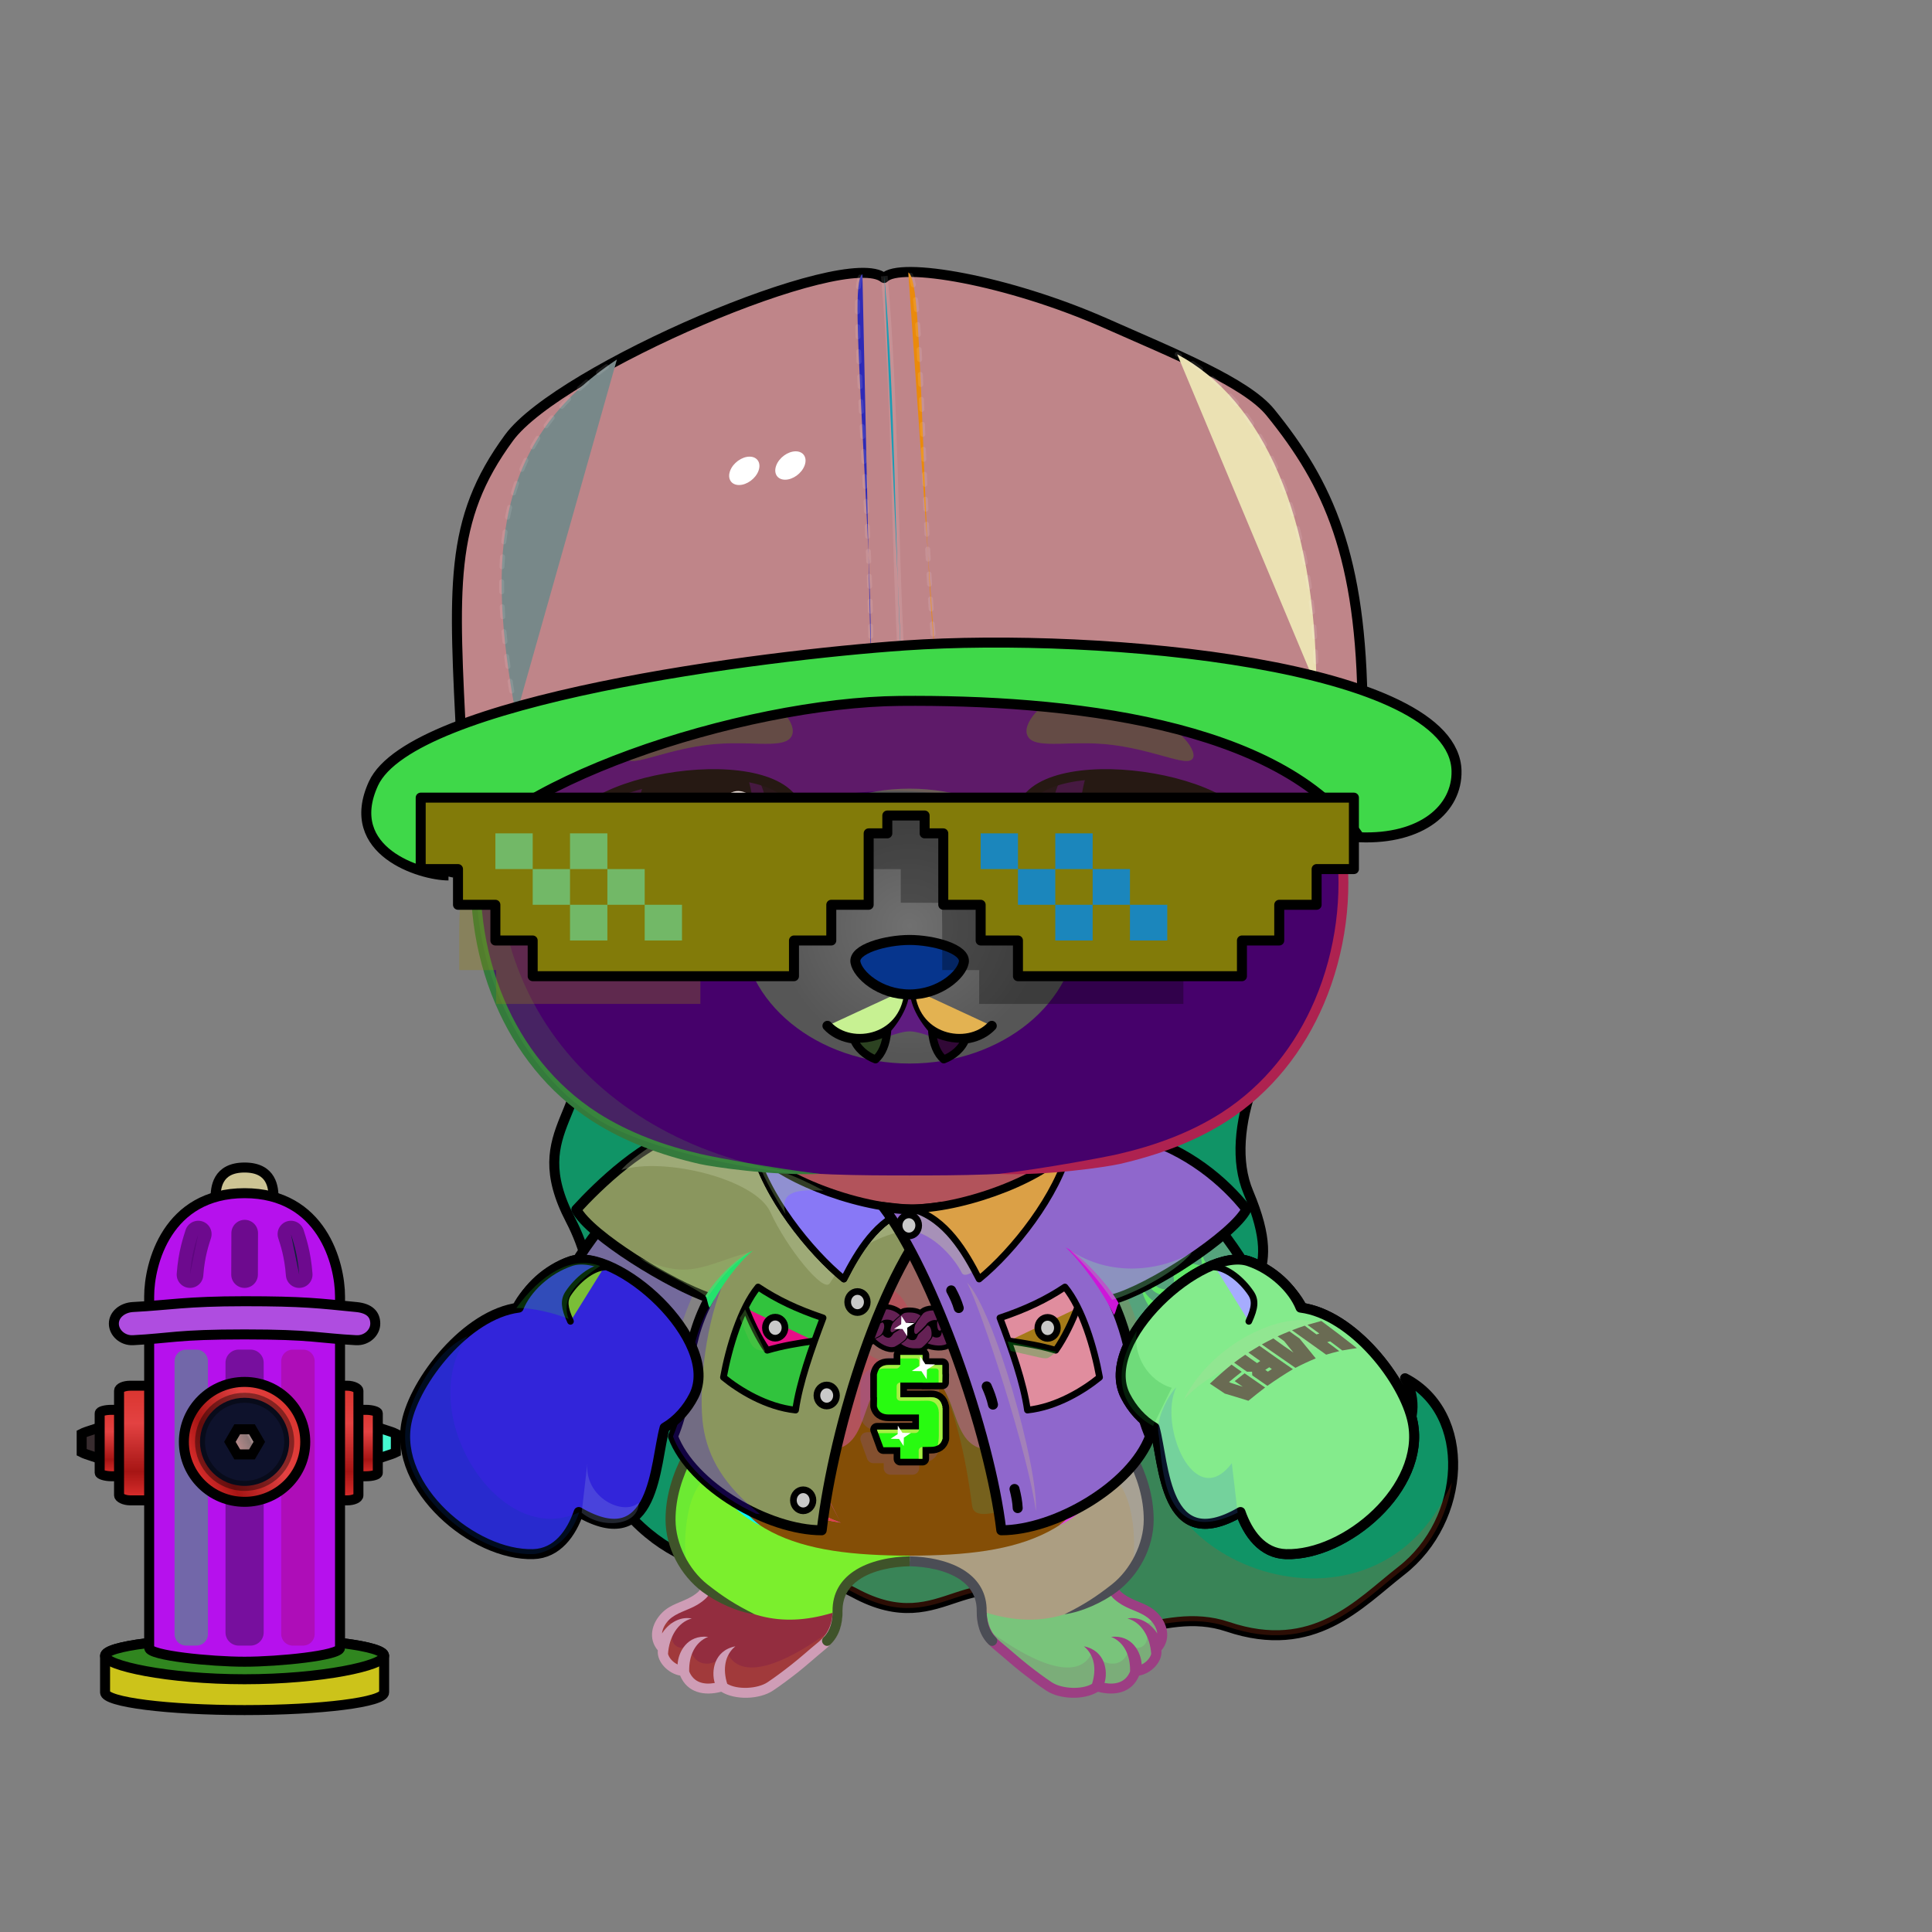 <svg xmlns="http://www.w3.org/2000/svg" xmlns:xlink="http://www.w3.org/1999/xlink" style="shape-rendering:geometricPrecision; text-rendering:geometricPrecision; image-rendering:optimizeQuality; fill-rule:evenodd; clip-rule:evenodd" version="1.1" viewBox="0 0 29000 29000" xml:space="preserve"><rect x="0" y="0" width="29000" height="29000" fill="#808080" stroke="none"/><defs><style type="text/css">.HairBack-Bear2fil14 {fill:black;fill-opacity:0.2}
.HairBack-Bear2fil431 {fill:url(#HairBack-Bear2id274)}
.HairBack-Bear2str0 {stroke:black;stroke-width:150;stroke-linecap:round;stroke-linejoin:round}
.Tail-Bear0fil22 {fill:none}
.RightFoot-Bear2fil26 {fill:#ffffff}
.RightFoot-Bear2fil14 {fill:black;fill-opacity:0.2}
.RightFoot-Bear2fil32 {fill:black;fill-rule:nonzero}
.RightLeg-Bear2fil438 {fill:url(#RightLeg-Bear2id152)}
.RightLeg-Bear2fil14 {fill:black;fill-opacity:0.2}
.RightLeg-Bear2fil32 {fill:black;fill-rule:nonzero}
.LeftFoot-Bear2fil26 {fill:#ffffff}
.LeftFoot-Bear2fil14 {fill:black;fill-opacity:0.2}
.LeftFoot-Bear2fil32 {fill:black;fill-rule:nonzero}
.LeftLeg-Bear2fil448 {fill:url(#LeftLeg-Bear2id521)}
.LeftLeg-Bear2fil14 {fill:black;fill-opacity:0.2}
.LeftLeg-Bear2fil32 {fill:black;fill-rule:nonzero}
.RightHand-Bear0fil452 {fill:url(#RightHand-Bear0id388)}
.RightHand-Bear0fil14 {fill:black;fill-opacity:0.2}
.RightHand-Bear0fil22 {fill:none}
.RightHand-Bear0str0 {stroke:black;stroke-width:150;stroke-linecap:round;stroke-linejoin:round}
.RightPaw-Bear0fil457 {fill:#565656}
.RightPaw-Bear0fil32 {fill:black;fill-rule:nonzero}
.RightPaw-Bear0fil458 {fill:#A16A6A}
.LeftHand-Bear0fil465 {fill:url(#LeftHand-Bear0id386)}
.LeftHand-Bear0fil14 {fill:black;fill-opacity:0.2}
.LeftHand-Bear0fil22 {fill:none}
.LeftHand-Bear0str0 {stroke:black;stroke-width:150;stroke-linecap:round;stroke-linejoin:round}
.LeftPaw-Bear0fil457 {fill:#565656}
.LeftPaw-Bear0fil32 {fill:black;fill-rule:nonzero}
.LeftPaw-Bear0fil458 {fill:#A16A6A}
.Body-Bear5fil476 {fill:url(#Body-Bear5id267)}
.Body-Bear5fil14 {fill:black;fill-opacity:0.2}
.Body-Bear5fil32 {fill:black;fill-rule:nonzero}
.Body-Bear5fil22 {fill:none}
.Body-Bear5fil482 {fill:url(#Body-Bear5id211)}
.Head-Bear2fil515 {fill:url(#Head-Bear2id233)}
.Head-Bear2fil32 {fill:black;fill-rule:nonzero}
.Head-Bear2fil14 {fill:black;fill-opacity:0.2}
.Head-Bear2fil516 {fill:url(#Head-Bear2id1046)}
.Mouth-Bear5fil100 {fill:black}
.Mouth-Bear5fil22 {fill:none}
.Mouth-Bear5str0 {stroke:black;stroke-width:150;stroke-linecap:round;stroke-linejoin:round}
.Mouth-Bear5fil152 {fill:white}
.Mouth-Bear5str9 {stroke:black;stroke-width:120;stroke-linecap:round;stroke-linejoin:round}
.Eyes-Bear6fil558 {fill:url(#Eyes-Bear6id908)}
.Eyes-Bear6fil559 {fill:url(#Eyes-Bear6id1060)}
.Eyes-Bear6fil560 {fill:url(#Eyes-Bear6id574)}
.Eyes-Bear6fil152 {fill:white}
.Eyes-Bear6fil157 {fill:black;fill-opacity:0.502}
.Eyes-Bear6fil561 {fill:url(#Eyes-Bear6id909)}
.Eyes-Bear6fil562 {fill:url(#Eyes-Bear6id1063)}
.Eyes-Bear6fil563 {fill:url(#Eyes-Bear6id801)}
.Eyes-Bear6fil155 {fill:#624d4d}
.Eyes-Bear6fil14 {fill:black;fill-opacity:0.2}
.Eyes-Bear6fil22 {fill:none}
.Eyes-Bear6str4 {stroke:black;stroke-width:150}
.Moustache-Bear0fil22 {fill:none}
.Nose-Bear0fil598 {fill:url(#Nose-Bear0id451)}
.Nose-Bear0str0 {stroke:black;stroke-width:150;stroke-linecap:round;stroke-linejoin:round}
.NecklaceThug-Bigfil84new {fill:black}
.NecklaceThug-Bigfil14new {fill:black;fill-opacity:0.2}
.NecklaceThug-Bigfil360new {fill:black;fill-rule:nonzero;fill-opacity:0.2}
.NecklaceThug-Bigfil361new {fill:url(#NecklaceThug-Bigid694new);fill-rule:nonzero}
.NecklaceThug-Bigfil369new {fill:url(#NecklaceThug-Bigid243new)}
.NecklaceThug-Bigfil363new {fill:#FF9999;fill-opacity:0.2}
.NecklaceThug-Bigfil3new {fill:black;fill-opacity:0.302}
.NecklaceThug-Bigfil370new {fill:url(#NecklaceThug-Bigid279new)}
.NecklaceThug-Bigfil365new {fill:#612424}
.NecklaceThug-Bigfil367new {fill:url(#NecklaceThug-Bigid668new);fill-rule:nonzero}
.NecklaceThug-Bigfil368new {fill:#FFFFCC;fill-rule:nonzero;fill-opacity:0.6}
.NecklaceThug-Bigfil83new {fill:white}
.NecklaceThug-Bigfil223new {fill:black;fill-rule:nonzero}
.NecklaceThug-Bigstr0new {stroke:black;stroke-width:150;stroke-linecap:round;stroke-linejoin:round}
.NecklaceThug-Bigfil33new {fill:none}
.NecklaceThug-Bigstr3new {stroke:black;stroke-width:100;stroke-linecap:round;stroke-linejoin:round}
.NecklaceThug-Bigfil366new {fill:#C9C9C9}
.NecklaceThug-Bigstr4new {stroke:black;stroke-width:100}
.NecklaceThug-Bigfil47new {fill:none;fill-rule:nonzero}
.NecklaceThug-Bigstr9new {stroke:black;stroke-width:200;stroke-linecap:round;stroke-linejoin:round}
.HatThugLife-Bigfil14new {fill:black;fill-opacity:0.2}
.HatThugLife-Bigfil762new {fill:url(#HatThugLife-Bigid326new)}
.HatThugLife-Bigfil763new {fill:url(#HatThugLife-Bigid506new)}
.HatThugLife-Bigfil764new {fill:url(#HatThugLife-Bigid281new)}
.HatThugLife-Bigfil755new {fill:#CC1400}
.HatThugLife-Bigfil279new {fill:white}
.HatThugLife-Bigfil765new {fill:url(#HatThugLife-Bigid508new)}
.HatThugLife-Bigfil766new {fill:url(#HatThugLife-Bigid106new)}
.HatThugLife-Bigfil767new {fill:url(#HatThugLife-Bigid241new)}
.HatThugLife-Bigfil3new {fill:black;fill-opacity:0.302}
.HatThugLife-Bigfil769new {fill:url(#HatThugLife-Bigid518new)}
.HatThugLife-Bigfil770new {fill:url(#HatThugLife-Bigid470new)}
.HatThugLife-Bigfil83new {fill:white}
.HatThugLife-Bigfil33new {fill:none}
.HatThugLife-Bigstr0new {stroke:black;stroke-width:150;stroke-linecap:round;stroke-linejoin:round}
.HatThugLife-Bigfil639new {fill:none}
.HatThugLife-Bigstr21new {stroke:white;stroke-width:100;stroke-opacity:0.102}
.HatThugLife-Bigstr22new {stroke:white;stroke-width:75;stroke-linecap:round;stroke-linejoin:round;stroke-dasharray:150 225;stroke-opacity:0.102}
.HatThugLife-Bigstr6new {stroke:black;stroke-width:150}
.HatThugLife-Bigfil768new {fill:url(#HatThugLife-Bigid348new)}
.BraceletBoxer-Bigfil1 {fill:black;fill-opacity:0.2}
.BraceletBoxer-Bigfil3 {fill:black}
.BraceletBoxer-Bigfil5 {fill:#FFCC99;fill-opacity:0.302}
.BraceletBoxer-Bigfil6 {fill:white;fill-rule:nonzero}
.BraceletBoxer-Bigfil11 {fill:url(#BraceletBoxer-Bigid3)}
.BraceletBoxer-Bigfil9 {fill:url(#BraceletBoxer-Bigid2)}
.BraceletBoxer-Bigstr0 {stroke:black;stroke-width:150;stroke-linecap:round;stroke-linejoin:round}
.BraceletBoxer-Bigfil10 {fill:url(#BraceletBoxer-Bigid6)}
.BraceletBoxer-Bigstr1 {stroke:black;stroke-width:100;stroke-linecap:round;stroke-linejoin:round}
.BraceletBoxer-Bigfil4 {fill:none}
.BraceletBoxer-Bigfil12 {fill:url(#BraceletBoxer-Bigid10)}
.AccessoryWaterHydrantfil32 {fill:#FF9E9E;fill-opacity:0.502}
.AccessoryWaterHydrantfil35 {fill:black;fill-opacity:0.4}
.AccessoryWaterHydrantfil25 {fill:url(#AccessoryWaterHydrantid35)}
.AccessoryWaterHydrantstr2 {stroke:black;stroke-width:150;stroke-linecap:round}
.AccessoryWaterHydrantfil26 {fill:url(#AccessoryWaterHydrantid50)}
.AccessoryWaterHydrantfil27 {fill:url(#AccessoryWaterHydrantid32)}
.AccessoryWaterHydrantfil28 {fill:url(#AccessoryWaterHydrantid74)}
.AccessoryWaterHydrantfil29 {fill:url(#AccessoryWaterHydrantid66)}
.AccessoryWaterHydrantfil30 {fill:url(#AccessoryWaterHydrantid34)}
.AccessoryWaterHydrantfil31 {fill:url(#AccessoryWaterHydrantid70)}
.AccessoryWaterHydrantstr3 {stroke:black;stroke-width:150;stroke-linecap:round;stroke-linejoin:round}
.AccessoryWaterHydrantfil2 {fill:none}
.AccessoryWaterHydrantstr4 {stroke:black;stroke-width:150}
.AccessoryWaterHydrantfil33 {fill:url(#AccessoryWaterHydrantid38)}
.AccessoryWaterHydrantfil34 {fill:url(#AccessoryWaterHydrantid57)}
.AccessoryWaterHydrantfil36 {fill:url(#AccessoryWaterHydrantid60)}
.AccessoryWaterHydrantfil37 {fill:url(#AccessoryWaterHydrantid54)}
.AccessoryWaterHydrantfil38 {fill:url(#AccessoryWaterHydrantid58)}
.AccessoryWaterHydrantfil39 {fill:none}
.AccessoryWaterHydrantstr5 {stroke:black;stroke-width:150;stroke-opacity:0.4}
.AccessoryWaterHydrantfil40 {fill:url(#AccessoryWaterHydrantid68)}
.AccessoryWaterHydrantstr1 {stroke:black;stroke-width:150}
.AccessoryWaterHydrantstr6 {stroke:black;stroke-width:400;stroke-linecap:round;stroke-linejoin:round;stroke-opacity:0.4}
</style><linearGradient gradientUnits="userSpaceOnUse" id="HairBack-Bear2id274" x1="15066" x2="15066" xlink:href="#HairBack-Bear2id1" y1="24545.6" y2="14683">
  </linearGradient><linearGradient gradientUnits="userSpaceOnUse" id="RightLeg-Bear2id152" x1="15448.2" x2="15448.2" y1="24311.8" y2="20742.8">
   <stop offset="0" style="stop-opacity:1; stop-color:#ffffff"/>
   <stop offset="0.302" style="stop-opacity:1; stop-color:#707070"/>
   <stop offset="0.741" style="stop-opacity:1; stop-color:#565656"/>
   <stop offset="1" style="stop-opacity:1; stop-color:#565656"/>
  </linearGradient><linearGradient gradientUnits="userSpaceOnUse" id="LeftLeg-Bear2id521" x1="11859.5" x2="11859.5" xlink:href="#LeftLeg-Bear2id152" y1="24311.8" y2="20742.8">
  </linearGradient><linearGradient gradientUnits="objectBoundingBox" id="RightHand-Bear0id388" x1="36.996%" x2="63.003%" xlink:href="#RightHand-Bear0id75" y1="2.665%" y2="97.335%">
  </linearGradient><linearGradient gradientUnits="objectBoundingBox" id="LeftHand-Bear0id386" x1="63.004%" x2="36.997%" xlink:href="#LeftHand-Bear0id75" y1="2.665%" y2="97.335%">
  </linearGradient><linearGradient gradientUnits="objectBoundingBox" id="Body-Bear5id267" x1="50%" x2="50%" xlink:href="#Body-Bear5id266" y1="0%" y2="100%">
  </linearGradient><linearGradient gradientUnits="userSpaceOnUse" id="Body-Bear5id211" x1="13653.8" x2="13653.8" y1="17305.4" y2="21758.8">
   <stop offset="0" style="stop-opacity:1; stop-color:#f2e6e6"/>
   <stop offset="0.722" style="stop-opacity:1; stop-color:#ffffff"/>
   <stop offset="1" style="stop-opacity:1; stop-color:#ffffff"/>
  </linearGradient><linearGradient gradientUnits="userSpaceOnUse" id="Head-Bear2id233" x1="13653.8" x2="13653.8" y1="7273.2" y2="17643.8">
   <stop offset="0" style="stop-opacity:1; stop-color:#707070"/>
   <stop offset="0.42" style="stop-opacity:1; stop-color:#565656"/>
   <stop offset="0.831" style="stop-opacity:1; stop-color:#565656"/>
   <stop offset="1" style="stop-opacity:1; stop-color:#302e2e"/>
  </linearGradient><radialGradient cx="13653.8" cy="13901.2" fx="13653.8" fy="13901.2" gradientTransform="matrix(1 -0 -0 0.972 0 389)" gradientUnits="userSpaceOnUse" id="Head-Bear2id1046" r="1996.08">
   <stop offset="0" style="stop-opacity:1; stop-color:#707070"/>
   <stop offset="1" style="stop-opacity:1; stop-color:#565656"/>
  </radialGradient><linearGradient gradientUnits="userSpaceOnUse" id="Eyes-Bear6id908" x1="10531.3" x2="9931.56" xlink:href="#Eyes-Bear6id27" y1="14554.5" y2="11688.7">
  </linearGradient><radialGradient cx="10318" cy="13226.9" fx="10318" fy="13226.9" gradientTransform="matrix(0.869 -0 -0 1 1353 0)" gradientUnits="userSpaceOnUse" id="Eyes-Bear6id1060" r="1488.87" xlink:href="#Eyes-Bear6id1039">
  </radialGradient><linearGradient gradientUnits="userSpaceOnUse" id="Eyes-Bear6id574" x1="10068.2" x2="10800" xlink:href="#Eyes-Bear6id384" y1="11770.4" y2="13796.7">
  </linearGradient><linearGradient gradientUnits="userSpaceOnUse" id="Eyes-Bear6id909" x1="16776.4" x2="17376.1" xlink:href="#Eyes-Bear6id27" y1="14554.5" y2="11688.7">
  </linearGradient><radialGradient cx="16989.7" cy="13226.9" fx="16989.7" fy="13226.9" gradientTransform="matrix(-0.937 -0 -0 1 32910 0)" gradientUnits="userSpaceOnUse" id="Eyes-Bear6id1063" r="1298.39" xlink:href="#Eyes-Bear6id1039">
  </radialGradient><linearGradient gradientUnits="userSpaceOnUse" id="Eyes-Bear6id801" x1="17342.6" x2="16826.6" xlink:href="#Eyes-Bear6id384" y1="11702.5" y2="13886.9">
  </linearGradient><linearGradient gradientUnits="userSpaceOnUse" id="Nose-Bear0id451" x1="13653.8" x2="13653.8" y1="14108.6" y2="14926.9">
   <stop offset="0" style="stop-opacity:1; stop-color:#FFCCCC"/>
   <stop offset="1" style="stop-opacity:1; stop-color:#453F2C"/>
  </linearGradient><linearGradient gradientUnits="objectBoundingBox" id="NecklaceThug-Bigid694new" x1="0%" x2="100%" y1="50%" y2="50%">
   <stop offset="0" style="stop-opacity:1; stop-color:#CC9933"/>
   <stop offset="0.388" style="stop-opacity:1; stop-color:#BF9900"/>
   <stop offset="0.471" style="stop-opacity:1; stop-color:#FFEE8C"/>
   <stop offset="0.561" style="stop-opacity:1; stop-color:#E6B12C"/>
   <stop offset="1" style="stop-opacity:1; stop-color:#FFCC00"/>
  </linearGradient><linearGradient gradientUnits="userSpaceOnUse" id="NecklaceThug-Bigid243new" x1="9449.72" x2="13346.9" xlink:href="#NecklaceThug-Bigid64new" y1="22034.1" y2="17851.7">
  </linearGradient><linearGradient gradientUnits="userSpaceOnUse" id="NecklaceThug-Bigid279new" x1="14062.5" x2="17906.4" xlink:href="#NecklaceThug-Bigid64new" y1="22065" y2="17939.7">
  </linearGradient><linearGradient gradientUnits="objectBoundingBox" id="NecklaceThug-Bigid668new" x1="0%" x2="104.829%" y1="63.671%" y2="36.329%">
   <stop offset="0" style="stop-opacity:1; stop-color:#A87000"/>
   <stop offset="0.451" style="stop-opacity:1; stop-color:#FFDF61"/>
   <stop offset="0.671" style="stop-opacity:1; stop-color:#FFFBE3"/>
   <stop offset="0.871" style="stop-opacity:1; stop-color:#FCCE41"/>
   <stop offset="1" style="stop-opacity:1; stop-color:#BF9900"/>
  </linearGradient><linearGradient gradientUnits="userSpaceOnUse" id="HatThugLife-Bigid326new" x1="8118.79" x2="12755.1" xlink:href="#HatThugLife-Bigid46new" y1="10443.4" y2="4898.58">
  </linearGradient><linearGradient gradientUnits="userSpaceOnUse" id="HatThugLife-Bigid506new" x1="6924.37" x2="8637.76" xlink:href="#HatThugLife-Bigid217new" y1="10524.9" y2="6451.5">
  </linearGradient><linearGradient gradientUnits="userSpaceOnUse" id="HatThugLife-Bigid281new" x1="14600.3" x2="19153.2" y1="9879.33" y2="4882.61">
   <stop offset="0" style="stop-opacity:1; stop-color:#323232"/>
   <stop offset="0.749" style="stop-opacity:1; stop-color:dimgray"/>
   <stop offset="1" style="stop-opacity:1; stop-color:#606060"/>
  </linearGradient><linearGradient gradientUnits="userSpaceOnUse" id="HatThugLife-Bigid508new" x1="18620.1" x2="20205.8" xlink:href="#HatThugLife-Bigid169new" y1="10083.1" y2="6313.49">
  </linearGradient><linearGradient gradientUnits="userSpaceOnUse" id="HatThugLife-Bigid106new" x1="13680.7" x2="13680.7" xlink:href="#HatThugLife-Bigid4new" y1="9644.91" y2="13140.7">
  </linearGradient><linearGradient gradientUnits="userSpaceOnUse" id="HatThugLife-Bigid241new" x1="21085.8" x2="6275.73" xlink:href="#HatThugLife-Bigid55new" y1="10083.3" y2="11907.2">
  </linearGradient><linearGradient gradientUnits="userSpaceOnUse" id="HatThugLife-Bigid518new" x1="16120.5" x2="16120.5" xlink:href="#HatThugLife-Bigid44new" y1="12508.7" y2="14116.9">
  </linearGradient><linearGradient gradientUnits="userSpaceOnUse" id="HatThugLife-Bigid470new" x1="8836.37" x2="8836.37" xlink:href="#HatThugLife-Bigid44new" y1="12508.7" y2="14116.9">
  </linearGradient><linearGradient gradientUnits="userSpaceOnUse" id="HatThugLife-Bigid348new" x1="6314.93" x2="20323" y1="13312.8" y2="13312.8">
   <stop offset="0" style="stop-opacity:1; stop-color:black"/>
   <stop offset="1" style="stop-opacity:1; stop-color:#3B3B3B"/>
  </linearGradient><linearGradient gradientUnits="userSpaceOnUse" id="BraceletBoxer-Bigid3" x1="10302.8" x2="6264.19" xlink:href="#BraceletBoxer-Bigid2" y1="20185.3" y2="22049.3">
  </linearGradient><linearGradient gradientUnits="userSpaceOnUse" id="BraceletBoxer-Bigid6" x1="17098.5" x2="19315.7" xlink:href="#BraceletBoxer-Bigid4" y1="20928" y2="19403.7">
  </linearGradient><linearGradient gradientUnits="userSpaceOnUse" id="BraceletBoxer-Bigid10" x1="7991.91" x2="10209.1" xlink:href="#BraceletBoxer-Bigid4" y1="19403.7" y2="20928">
  </linearGradient><linearGradient gradientUnits="userSpaceOnUse" id="AccessoryWaterHydrantid35" x1="1412.61" x2="1346.62" y1="21900.7" y2="21420.5">
   <stop offset="0" style="stop-opacity:1; stop-color:#C79191"/>
   <stop offset="0.49" style="stop-opacity:1; stop-color:#8C7777"/>
   <stop offset="1" style="stop-opacity:1; stop-color:#EDCFCE"/>
  </linearGradient><linearGradient gradientUnits="userSpaceOnUse" id="AccessoryWaterHydrantid50" x1="1822.86" x2="1822.86" xlink:href="#AccessoryWaterHydrantid32" y1="22158.9" y2="21162.2">
  </linearGradient><linearGradient gradientUnits="userSpaceOnUse" id="AccessoryWaterHydrantid74" x1="5820.44" x2="5754.45" xlink:href="#AccessoryWaterHydrantid35" y1="21900.7" y2="21420.5">
  </linearGradient><linearGradient gradientUnits="userSpaceOnUse" id="AccessoryWaterHydrantid66" x1="5344.2" x2="5344.2" xlink:href="#AccessoryWaterHydrantid32" y1="22158.9" y2="21162.2">
  </linearGradient><linearGradient gradientUnits="userSpaceOnUse" id="AccessoryWaterHydrantid34" x1="5014.59" x2="5014.59" xlink:href="#AccessoryWaterHydrantid32" y1="22521" y2="20800.2">
  </linearGradient><linearGradient gradientUnits="userSpaceOnUse" id="AccessoryWaterHydrantid70" x1="1577.12" x2="5765.73" xlink:href="#AccessoryWaterHydrantid57" y1="25128.7" y2="25128.7">
  </linearGradient><linearGradient gradientUnits="userSpaceOnUse" id="AccessoryWaterHydrantid38" x1="3236.42" x2="4106.43" y1="17865.7" y2="17865.7">
   <stop offset="0" style="stop-opacity:1; stop-color:#DF302F"/>
   <stop offset="0.278" style="stop-opacity:1; stop-color:#860203"/>
   <stop offset="0.561" style="stop-opacity:1; stop-color:#A61514"/>
   <stop offset="0.78" style="stop-opacity:1; stop-color:#FF8C96"/>
   <stop offset="1" style="stop-opacity:1; stop-color:#D9342E"/>
  </linearGradient><linearGradient gradientUnits="userSpaceOnUse" id="AccessoryWaterHydrantid60" x1="1709.43" x2="5633.42" xlink:href="#AccessoryWaterHydrantid57" y1="19824.4" y2="19824.4">
  </linearGradient><linearGradient gradientUnits="userSpaceOnUse" id="AccessoryWaterHydrantid54" x1="2866.92" x2="4475.93" xlink:href="#AccessoryWaterHydrantid32" y1="22066.7" y2="21218.5">
  </linearGradient><linearGradient gradientUnits="userSpaceOnUse" id="AccessoryWaterHydrantid58" x1="3278.19" x2="4064.66" xlink:href="#AccessoryWaterHydrantid32" y1="21849.9" y2="21435.3">
  </linearGradient><linearGradient gradientUnits="userSpaceOnUse" id="AccessoryWaterHydrantid68" x1="3485.88" x2="3856.97" y1="21740.4" y2="21544.8">
   <stop offset="0" style="stop-opacity:1; stop-color:#C79191"/>
   <stop offset="0.671" style="stop-opacity:1; stop-color:#8C7777"/>
   <stop offset="1" style="stop-opacity:1; stop-color:#EDCFCE"/>
  </linearGradient><linearGradient gradientUnits="userSpaceOnUse" id="HairBack-Bear2id1" x1="19686.9" x2="19686.9" y1="18541.7" y2="13821.1">
   <stop offset="0" style="stop-opacity:1; stop-color:#f3f3f3"/>
   <stop offset="0.18" style="stop-opacity:1; stop-color:#f3f3f3"/>
   <stop offset="1" style="stop-opacity:1; stop-color:#d9c3c3"/>
  </linearGradient><linearGradient gradientUnits="userSpaceOnUse" id="LeftLeg-Bear2id152" x1="15448.2" x2="15448.2" y1="24311.8" y2="20742.8">
   <stop offset="0" style="stop-opacity:1; stop-color:#ffffff"/>
   <stop offset="0.302" style="stop-opacity:1; stop-color:#707070"/>
   <stop offset="0.741" style="stop-opacity:1; stop-color:#565656"/>
   <stop offset="1" style="stop-opacity:1; stop-color:#565656"/>
  </linearGradient><linearGradient gradientUnits="userSpaceOnUse" id="RightHand-Bear0id75" x1="17042.3" x2="17994.1" y1="17293.3" y2="21110.7">
   <stop offset="0" style="stop-opacity:1; stop-color:#302e2e"/>
   <stop offset="0.078" style="stop-opacity:1; stop-color:#302e2e"/>
   <stop offset="0.769" style="stop-opacity:1; stop-color:#565656"/>
   <stop offset="1" style="stop-opacity:1; stop-color:#565656"/>
  </linearGradient><linearGradient gradientUnits="userSpaceOnUse" id="LeftHand-Bear0id75" x1="17042.3" x2="17994.1" y1="17293.3" y2="21110.7">
   <stop offset="0" style="stop-opacity:1; stop-color:#302e2e"/>
   <stop offset="0.078" style="stop-opacity:1; stop-color:#302e2e"/>
   <stop offset="0.769" style="stop-opacity:1; stop-color:#565656"/>
   <stop offset="1" style="stop-opacity:1; stop-color:#565656"/>
  </linearGradient><linearGradient gradientUnits="userSpaceOnUse" id="Body-Bear5id266" x1="13653.8" x2="13653.8" y1="17442" y2="23250.9">
   <stop offset="0" style="stop-opacity:1; stop-color:#302e2e"/>
   <stop offset="0.059" style="stop-opacity:1; stop-color:#302e2e"/>
   <stop offset="0.529" style="stop-opacity:1; stop-color:#565656"/>
   <stop offset="1" style="stop-opacity:1; stop-color:#707070"/>
  </linearGradient><linearGradient gradientUnits="userSpaceOnUse" id="Eyes-Bear6id27" x1="16937.6" x2="16937.6" y1="14961.3" y2="11448.6">
   <stop offset="0" style="stop-opacity:1; stop-color:#500073"/>
   <stop offset="1" style="stop-opacity:1; stop-color:black"/>
  </linearGradient><radialGradient cx="50%" cy="50%" fx="50%" fy="50%" gradientUnits="objectBoundingBox" id="Eyes-Bear6id1039" r="50%">
   <stop offset="0" style="stop-opacity:1; stop-color:#a900f2"/>
   <stop offset="1" style="stop-opacity:1; stop-color:#500073"/>
  </radialGradient><linearGradient gradientUnits="userSpaceOnUse" id="Eyes-Bear6id384" x1="16417.8" x2="16417.8" y1="11784.3" y2="14068.5">
   <stop offset="0" style="stop-opacity:1; stop-color:black"/>
   <stop offset="0.45" style="stop-opacity:1; stop-color:black"/>
   <stop offset="1" style="stop-opacity:1; stop-color:#3e0059"/>
  </linearGradient><linearGradient gradientUnits="userSpaceOnUse" id="NecklaceThug-Bigid64new" x1="10125.1" x2="13626.7" y1="21873.7" y2="18372.1">
   <stop offset="0" style="stop-opacity:1; stop-color:#451C1C"/>
   <stop offset="0.388" style="stop-opacity:1; stop-color:#562123"/>
   <stop offset="1" style="stop-opacity:1; stop-color:#852E31"/>
  </linearGradient><linearGradient gradientUnits="userSpaceOnUse" id="HatThugLife-Bigid46new" x1="8773.38" x2="12925.9" y1="10563.5" y2="5372.75">
   <stop offset="0" style="stop-opacity:1; stop-color:#141414"/>
   <stop offset="1" style="stop-opacity:1; stop-color:#636363"/>
  </linearGradient><linearGradient gradientUnits="userSpaceOnUse" id="HatThugLife-Bigid217new" x1="7703.58" x2="9238.2" y1="10639.8" y2="6826.5">
   <stop offset="0" style="stop-opacity:1; stop-color:black"/>
   <stop offset="1" style="stop-opacity:1; stop-color:#141414"/>
  </linearGradient><linearGradient gradientUnits="userSpaceOnUse" id="HatThugLife-Bigid169new" x1="18179.1" x2="19599.3" y1="10226.2" y2="6697.29">
   <stop offset="0" style="stop-opacity:1; stop-color:black"/>
   <stop offset="1" style="stop-opacity:1; stop-color:#787878"/>
  </linearGradient><linearGradient gradientUnits="userSpaceOnUse" id="HatThugLife-Bigid4new" x1="13755" x2="13755" y1="9815.97" y2="13088.5">
   <stop offset="0" style="stop-opacity:1; stop-color:#303030"/>
   <stop offset="1" style="stop-opacity:1; stop-color:#0F0F0F"/>
  </linearGradient><linearGradient gradientUnits="userSpaceOnUse" id="HatThugLife-Bigid55new" x1="20387.5" x2="7122.61" y1="10226.4" y2="11933.8">
   <stop offset="0" style="stop-opacity:1; stop-color:#595959"/>
   <stop offset="1" style="stop-opacity:1; stop-color:#3B3B3B"/>
  </linearGradient><linearGradient gradientUnits="userSpaceOnUse" id="HatThugLife-Bigid44new" x1="9416.09" x2="9416.09" y1="12496.8" y2="14002.4">
   <stop offset="0" style="stop-opacity:1; stop-color:#3B3B3B"/>
   <stop offset="1" style="stop-opacity:1; stop-color:#A1A1A1"/>
  </linearGradient><linearGradient gradientUnits="userSpaceOnUse" id="BraceletBoxer-Bigid2" x1="20053.3" x2="17995" y1="19164.5" y2="23070.1">
   <stop offset="0" style="stop-opacity:1; stop-color:red"/>
   <stop offset="1" style="stop-opacity:1; stop-color:#990000"/>
  </linearGradient><linearGradient gradientUnits="userSpaceOnUse" id="BraceletBoxer-Bigid4" x1="16783.3" x2="18659.4" y1="20597.1" y2="19307.3">
   <stop offset="0" style="stop-opacity:1; stop-color:#C4C4C4"/>
   <stop offset="0.341" style="stop-opacity:1; stop-color:white"/>
   <stop offset="0.82" style="stop-opacity:1; stop-color:white"/>
   <stop offset="1" style="stop-opacity:1; stop-color:#DBDBDB"/>
  </linearGradient><linearGradient gradientUnits="userSpaceOnUse" id="AccessoryWaterHydrantid32" x1="2152.47" x2="2152.47" y1="22521" y2="20800.2">
   <stop offset="0" style="stop-opacity:1; stop-color:#DF302F"/>
   <stop offset="0.251" style="stop-opacity:1; stop-color:#A61514"/>
   <stop offset="0.671" style="stop-opacity:1; stop-color:#E34242"/>
   <stop offset="1" style="stop-opacity:1; stop-color:#D9342E"/>
  </linearGradient><linearGradient gradientUnits="userSpaceOnUse" id="AccessoryWaterHydrantid57" x1="2239.15" x2="5103.7" y1="21426.4" y2="21426.4">
   <stop offset="0" style="stop-opacity:1; stop-color:#DF302F"/>
   <stop offset="0.278" style="stop-opacity:1; stop-color:#860203"/>
   <stop offset="0.561" style="stop-opacity:1; stop-color:#A61514"/>
   <stop offset="0.78" style="stop-opacity:1; stop-color:#FC606D"/>
   <stop offset="1" style="stop-opacity:1; stop-color:#D9342E"/>
  </linearGradient></defs><g id="AccessoryWaterHydrant">
  <g id="_3081483343424">
   <path class="AccessoryWaterHydrantfil25 AccessoryWaterHydrantstr2" d="M1534 21913c-74,-37 -235,-75 -308,-113 0,-470 0,192 0,-279 73,-38 234,-75 308,-113 0,546 0,-41 0,505z" style="fill:#382c2f"/>
   <rect class="AccessoryWaterHydrantfil26 AccessoryWaterHydrantstr2" height="997" rx="179" ry="51" width="654" x="1496" y="21162"/>
   <rect class="AccessoryWaterHydrantfil27 AccessoryWaterHydrantstr2" height="1721" rx="169" ry="75" width="731" x="1787" y="20800"/>
   <path class="AccessoryWaterHydrantfil28 AccessoryWaterHydrantstr2" d="M5633 21913c74,-37 235,-75 309,-113 0,-470 0,192 0,-279 -74,-38 -235,-75 -309,-113 0,546 0,-41 0,505z" style="fill:#45f9d1"/>
   <rect class="AccessoryWaterHydrantfil29 AccessoryWaterHydrantstr2" height="997" rx="179" ry="51" width="654" x="5017" y="21162"/>
   <rect class="AccessoryWaterHydrantfil30 AccessoryWaterHydrantstr2" height="1721" rx="169" ry="75" width="731" x="4649" y="20800"/>
   <path class="AccessoryWaterHydrantfil31 AccessoryWaterHydrantstr3" d="M5766 25404l0 -550c0,-147 -938,-265 -2095,-265 -1156,0 -2094,118 -2094,265l0 550c0,146 938,265 2094,265 1157,0 2095,-119 2095,-265z" style="fill:#ccc31a"/>
   <path class="AccessoryWaterHydrantfil32" d="M3671 24589c1157,0 2095,118 2095,265 0,146 -938,352 -2095,352 -1156,0 -2094,-206 -2094,-352 0,-147 938,-265 2094,-265z" style="fill:#0f9e0a"/>
   <path class="AccessoryWaterHydrantfil2 AccessoryWaterHydrantstr4" d="M3671 24589c1157,0 2095,118 2095,265 0,146 -938,352 -2095,352 -1156,0 -2094,-206 -2094,-352 0,-147 938,-265 2094,-265z" style="fill:#30861f"/>
   <path class="AccessoryWaterHydrantfil33 AccessoryWaterHydrantstr3" d="M3671 17525c-415,0 -435,312 -435,457 0,145 0,114 0,222 0,15 83,-54 435,-54 353,0 435,69 435,54 0,-108 0,-77 0,-222 0,-145 -19,-457 -435,-457z" style="fill:#cdc494"/>
   <path class="AccessoryWaterHydrantfil34 AccessoryWaterHydrantstr3" d="M3671 17910c-1161,0 -1432,1058 -1432,1550l0 480 0 273 0 4523c0,115 924,207 1432,207 509,0 1433,-92 1433,-207l0 -4523 0 -273 0 -480c0,-492 -271,-1550 -1433,-1550z" style="fill:#b611ed"/>
   <path class="AccessoryWaterHydrantfil35" d="M3583 24701l177 0c109,0 198,-88 198,-197l0 -4049c0,-108 -89,-197 -198,-197l-177 0c-109,0 -198,89 -198,197l0 4049c0,109 89,197 198,197z" style="fill:#1b0e2a"/>
   <path class="AccessoryWaterHydrantfil35" d="M4394 24701l156 0c95,0 173,-77 173,-172l0 -4098c0,-96 -78,-173 -173,-173l-156 0c-95,0 -173,77 -173,173l0 4098c0,95 78,172 173,172z" style="fill:#a4096a"/>
   <path class="AccessoryWaterHydrantfil35" d="M2793 24701l155 0c96,0 173,-77 173,-172l0 -4098c0,-96 -77,-173 -173,-173l-155 0c-95,0 -173,77 -173,173l0 4098c0,95 78,172 173,172z" style="fill:#0ee944"/>
   <path class="AccessoryWaterHydrantfil36 AccessoryWaterHydrantstr3" d="M1996 20117c559,-29 654,-87 1675,-87 1021,0 1117,58 1676,87 157,8 286,-112 286,-249 0,0 0,0 0,0 0,-137 -85,-230 -286,-249 -556,-55 -791,-87 -1676,-87 -885,0 -1116,58 -1675,87 -157,8 -287,112 -287,249 0,0 0,0 0,0 0,137 130,257 287,249z" style="fill:#af4de0"/>
   <ellipse class="AccessoryWaterHydrantfil37 AccessoryWaterHydrantstr4" cx="3671" cy="21643" rx="911" ry="900"/>
   <ellipse class="AccessoryWaterHydrantfil38 AccessoryWaterHydrantstr4" cx="3671" cy="21643" rx="445" ry="440"/>
   <path class="AccessoryWaterHydrantfil39 AccessoryWaterHydrantstr5" d="M3671 22304c370,0 670,-296 670,-661 0,-366 -300,-662 -670,-662 -369,0 -669,296 -669,662 0,365 300,661 669,661z" style="fill:#0e122c"/>
   <polygon class="AccessoryWaterHydrantfil40 AccessoryWaterHydrantstr1" points="3892,21643 3837,21737 3782,21831 3671,21831 3561,21831 3506,21737 3451,21643 3506,21548 3561,21454 3671,21454 3782,21454 3837,21548 "/>
   <path class="AccessoryWaterHydrantfil39 AccessoryWaterHydrantstr6" d="M2852 19132c23,-315 94,-510 124,-608" style="fill:#9b0bd2"/>
   <path class="AccessoryWaterHydrantfil39 AccessoryWaterHydrantstr6" d="M4491 19132c-23,-315 -94,-510 -124,-608" style="fill:#193a5f"/>
   <line class="AccessoryWaterHydrantfil39 AccessoryWaterHydrantstr6" x1="3671" x2="3673" y1="19132" y2="18510"/>
  </g>
 </g><g id="HairBack-Bear2">
 <animateTransform additive="sum" attributeName="transform" dur="10" repeatCount="indefinite" type="translate" values="0;0 200;0;0 200;0;0 200;0;0 200;0"/>
  <path class="HairBack-Bear2fil431 HairBack-Bear2str0" d="M8677 15254c345,1454 -849,1645 -113,3059 889,1708 -359,3310 1061,4611 1109,1017 2319,505 3198,984 1391,757 1726,-695 2937,371 763,673 1643,-207 2668,139 1296,437 1974,-348 2606,-840 977,-759 1077,-2360 56,-2890 359,638 -157,1459 -1295,1271 -707,-118 -1279,-1038 -1263,-1612 31,-1125 793,-1056 207,-2449 -390,-925 240,-2359 1050,-3214 -362,-19 -13775,301 -11112,570z" style="fill:#109466"/>
  <path class="HairBack-Bear2fil14" d="M11864 23667c346,33 670,84 959,241 1391,757 1726,-695 2937,371 763,673 1643,-207 2668,139 1296,437 1974,-348 2606,-840 429,-333 689,-829 759,-1325 -1214,2816 -5198,950 -4191,-931 1694,-3163 -742,-3425 278,-5658 -2831,145 -5662,289 -8493,433 937,1617 -946,2560 703,5428 464,807 1130,1465 1774,2142z" style="fill:#df4a1c"/>
 </g><g id="Tail-Bear0">
  <rect class="Tail-Bear0fil22" height="1129" width="1129" x="13089" y="21055"/>
 </g><g id="RightFoot-Bear2">
  <path class="RightFoot-Bear2fil26" d="M17045 25080c-66,213 -260,328 -578,232 -82,82 -466,170 -720,2 -241,-159 -607,-457 -720,-564 -96,-91 -335,-220 -291,-565 777,87 1299,173 1927,-306 18,146 320,205 479,267 233,89 426,392 211,604 42,135 -122,330 -308,330z" style="fill:#79c47b"/>
  <path class="RightFoot-Bear2fil14" d="M16490 25327c320,133 480,-45 565,-254 204,-15 307,-138 301,-308 28,-45 52,-79 86,-174 31,-139 -54,-325 -125,-351 31,144 -137,125 -191,129 232,292 -30,451 -178,321 -4,299 -321,400 -555,107 -111,282 -514,451 -1612,-364 1095,1261 1346,941 1709,894z" style="fill:#825173"/>
  <path class="RightFoot-Bear2fil32" d="M16963 25089c-68,167 -221,202 -384,173 53,-171 15,-486 -309,-550 160,131 191,345 122,563 -153,91 -454,76 -604,-23 -105,-69 -235,-166 -357,-262 -142,-112 -270,-229 -408,-342 -98,-80 -205,-212 -213,-454 5,-41 -24,-78 -65,-83 -41,-5 -84,23 -83,65 7,344 143,486 266,587 138,114 267,232 411,345 124,97 257,197 366,269 205,135 567,145 776,17 252,66 509,18 618,-243 169,-27 352,-197 334,-378 149,-177 94,-405 -60,-562 -136,-138 -294,-154 -454,-250 -66,-40 -120,-83 -125,-121l-137 73c20,64 119,137 185,176 138,83 316,117 424,227 53,54 98,127 105,203 -87,-137 -253,-261 -447,-225 213,57 340,284 356,532 -17,67 -81,130 -143,158 -9,-180 -141,-449 -459,-414 197,78 290,282 285,519z" style="fill:#9c3e83"/>
 </g><g id="LeftFoot-Bear2">
  <path class="LeftFoot-Bear2fil26" d="M10263 25080c66,213 260,328 578,232 82,82 466,170 720,2 241,-159 607,-457 719,-564 96,-91 336,-220 292,-565 -777,87 -1299,173 -1927,-306 -19,146 -321,205 -479,267 -233,89 -427,392 -211,604 -42,135 121,330 308,330z" style="fill:#932d3f"/>
  <path class="LeftFoot-Bear2fil14" d="M10817 25327c-320,133 -479,-45 -565,-254 -203,-15 -307,-138 -301,-308 -27,-45 -52,-79 -85,-174 -32,-139 54,-325 124,-351 -30,144 137,125 192,129 -233,292 29,451 178,321 4,299 321,400 554,107 112,282 515,451 1613,-364 -1095,1261 -1346,941 -1710,894z" style="fill:#d9722f"/>
  <path class="LeftFoot-Bear2fil32" d="M10345 25089c68,167 220,202 384,173 -54,-171 -16,-486 309,-550 -160,131 -191,345 -122,563 153,91 454,76 604,-23 104,-69 234,-166 356,-262 143,-112 271,-229 409,-342 97,-80 205,-212 213,-454 -5,-41 24,-78 65,-83 41,-5 84,23 83,65 -7,344 -143,486 -266,587 -139,114 -268,232 -411,345 -124,97 -258,197 -367,269 -205,135 -567,145 -776,17 -251,66 -509,18 -617,-243 -169,-27 -352,-197 -335,-378 -149,-177 -93,-405 61,-562 136,-138 294,-154 454,-250 66,-40 120,-83 125,-121l137 73c-20,64 -120,137 -185,176 -139,83 -316,117 -425,227 -53,54 -97,127 -104,203 86,-137 252,-261 447,-225 -213,57 -341,284 -357,532 18,67 82,130 144,158 8,-180 141,-449 459,-414 -197,78 -291,282 -285,519z" style="fill:#cf9db6"/>
 </g><g id="RightLeg-Bear2">
  <path class="RightLeg-Bear2fil438" d="M13654 20747c651,0 2263,-52 2620,230 303,239 971,977 969,1838 -2,444 -257,819 -524,1020 -578,425 -1151,626 -1983,350 7,-583 -643,-742 -1082,-749l0 -2689z" style="fill:#ac9e82"/>
  <path class="RightLeg-Bear2fil14" d="M16988 23561c110,-131 245,-442 245,-600 2,-776 -323,-1481 -652,-1782 -248,370 -56,940 55,979 367,105 445,994 352,1403z" style="fill:#95afdf"/>
  <path class="RightLeg-Bear2fil32" d="M16690 23782c-238,187 -417,303 -711,449 260,-35 573,-178 785,-337 332,-249 552,-662 553,-1079 1,-360 -110,-698 -263,-990 -227,-429 -547,-760 -734,-907 -32,-26 -79,-20 -105,12 -25,33 -20,80 13,105 175,139 478,451 693,860 144,273 248,587 247,920 -1,358 -198,746 -478,967zm-1745 794c71,68 -33,176 -104,108 -135,-130 -182,-317 -180,-500 3,-218 -99,-369 -246,-471 -213,-147 -519,-198 -761,-203l0 -149 1 0c265,5 604,62 845,229 186,129 314,320 310,596 -1,139 31,290 135,390z" style="fill:#4b4d55"/>
 </g><g id="LeftLeg-Bear2">
  <path class="LeftLeg-Bear2fil448" d="M13654 20747c-651,0 -2264,-52 -2620,230 -303,239 -971,977 -969,1838 1,444 256,819 524,1020 578,425 1150,626 1983,350 -7,-583 642,-742 1082,-749l0 -2689z" style="fill:#7bef2d"/>
  <path class="LeftLeg-Bear2fil14" d="M10320 23561c-110,-131 -245,-442 -245,-600 -3,-776 323,-1481 652,-1782 248,370 56,940 -56,979 -366,105 -444,994 -351,1403z" style="fill:#34da4d"/>
  <path class="LeftLeg-Bear2fil32" d="M10618 23782c238,187 417,303 711,449 -260,-35 -573,-178 -785,-337 -332,-249 -552,-662 -554,-1079 -1,-360 110,-698 264,-990 226,-429 547,-760 734,-907 32,-26 79,-20 104,12 26,33 20,80 -12,105 -175,139 -478,451 -694,860 -143,273 -247,587 -246,920 1,358 198,746 478,967zm1745 794c-71,68 32,176 103,108 135,-130 183,-317 181,-500 -3,-218 98,-369 246,-471 212,-147 519,-198 761,-203l0 -149 -1 0c-265,5 -604,62 -845,229 -186,129 -314,320 -311,596 2,139 -31,290 -134,390z" style="fill:#3f532a"/>
 </g><g id="RightHand-Bear0">
 <animateTransform additive="sum" attributeName="transform" dur="10" repeatCount="indefinite" type="translate" values="0;0 200;0;0 200;0;0 200;0;0 200;0"/>
  <path class="RightHand-Bear0fil452" d="M16111 17210c1487,-179 2823,1880 3151,3021 160,558 -1806,1220 -1964,882 -68,-147 -295,-477 -571,-705 -149,-820 -321,-1468 -1092,-3106 169,-47 290,-69 476,-92z" style="fill:#c40bb3"/>
  <path class="RightHand-Bear0fil22 RightHand-Bear0str0" d="M16111 17205c1487,-179 2823,1880 3151,3021 160,558 -1806,1220 -1964,882 -68,-147 -295,-477 -571,-705 -149,-820 -321,-1468 -1092,-3106 169,-47 290,-69 476,-92z" style="fill:#55a37c"/>
  <path class="RightHand-Bear0fil14" d="M17217 20971c-131,-206 -302,-406 -490,-563 -50,-606 -203,-1164 -276,-1762 236,212 930,1618 766,2325z" style="fill:#c4723b"/>
 </g><g id="LeftHand-Bear0">
 <animateTransform additive="sum" attributeName="transform" dur="10" repeatCount="indefinite" type="translate" values="0;0 200;0;0 200;0;0 200;0;0 200;0"/>
  <path class="LeftHand-Bear0fil465" d="M11197 17210c-1488,-179 -2824,1880 -3151,3021 -160,558 1806,1220 1963,882 69,-147 296,-477 571,-705 149,-820 322,-1468 1092,-3106 -168,-47 -290,-69 -475,-92z" style="fill:#0710ab"/>
  <path class="LeftHand-Bear0fil22 LeftHand-Bear0str0" d="M11197 17205c-1488,-179 -2824,1880 -3151,3021 -160,558 1806,1220 1963,882 69,-147 296,-477 571,-705 149,-820 322,-1468 1092,-3106 -168,-47 -290,-69 -475,-92z" style="fill:#746a9c"/>
  <path class="LeftHand-Bear0fil14" d="M10090 20971c132,-206 303,-406 490,-563 51,-606 203,-1164 276,-1762 -235,212 -929,1618 -766,2325z" style="fill:#c6e21f"/>
 </g><g id="Body-Bear5">
 <animateTransform additive="sum" attributeName="transform" dur="10" repeatCount="indefinite" type="translate" values="0;0 200;0;0 200;0;0 200;0;0 200;0"/>
  <path class="Body-Bear5fil476" d="M13654 23351c1692,-3 2768,-307 3233,-1926 302,-1052 -330,-2764 -1019,-3983 -551,110 -1409,139 -2214,150 -806,-11 -1663,-40 -2215,-150 -688,1219 -1321,2931 -1018,3983 465,1619 1541,1923 3233,1926z" style="fill:#844e06"/>
  <path class="Body-Bear5fil14" d="M11416 22901c-455,-288 -787,-750 -995,-1476 -211,-735 34,-1792 435,-2779 -591,2230 70,3628 560,4255z" style="fill:#7c435a"/>
  <path class="Body-Bear5fil32" d="M11416 22901c-539,-241 -960,-968 -1067,-1455 -108,-487 -59,-1102 131,-1659 -71,577 -87,1191 13,1618 104,444 495,1184 923,1496z" style="fill:#09fafc"/>
  <path class="Body-Bear5fil22" d="M12621 22856c-1016,-156 -1749,-629 -1932,-1889 -2,-17 -5,-34 -7,-51l0 -4c-2,-16 -4,-32 -5,-48l-1 -7c-1,-15 -3,-31 -4,-46l0 -8c-2,-15 -3,-30 -3,-46l-1 -8c-1,-16 -1,-31 -2,-47l0 -6c-1,-17 -1,-34 -1,-51l0 -5c0,-17 0,-34 0,-50l0 -8c0,-15 0,-31 1,-47l0 -9c1,-15 1,-30 2,-46l0 -11c1,-14 2,-29 3,-44l1 -12c1,-15 2,-29 3,-44l1 -13c1,-15 3,-31 4,-46l2 -14c1,-15 3,-30 5,-44l1 -15c2,-14 4,-27 5,-41l3 -18c2,-13 3,-26 5,-39l3 -18c2,-12 4,-25 6,-38 1,-7 2,-14 4,-22 2,-12 4,-25 6,-37l4 -23c2,-11 4,-23 6,-34 2,-9 4,-18 6,-28 2,-10 4,-21 6,-32 2,-9 4,-18 6,-27 2,-11 4,-21 7,-32l6 -27c2,-11 4,-21 7,-31 3,-13 6,-25 9,-37l5 -21c3,-14 6,-27 9,-40l5 -18c4,-14 7,-28 11,-42l4 -15c4,-15 8,-30 12,-46l3 -8c4,-16 9,-33 14,-49l1 -7m15 -50l9 -28c5,-17 10,-34 15,-52l2 -5c6,-17 11,-34 17,-51l1 -6c6,-18 12,-36 18,-54l0 -1c-142,1971 409,3124 1703,3596" style="fill:#bb4cdd"/>
  <path class="Body-Bear5fil22" d="M12621 22856c-1016,-156 -1749,-629 -1932,-1889 -2,-17 -5,-34 -7,-51l0 -4c-2,-16 -4,-32 -5,-48l-1 -7c-1,-15 -3,-31 -4,-46l0 -8c-2,-15 -3,-30 -3,-46l-1 -8c-1,-16 -1,-31 -2,-47l0 -6c-1,-17 -1,-34 -1,-51l0 -5c0,-17 0,-34 0,-50l0 -8c0,-15 0,-31 1,-47l0 -9c1,-15 1,-30 2,-46l0 -11c1,-14 2,-29 3,-44l1 -12c1,-15 2,-29 3,-44l1 -13c1,-15 3,-31 4,-46l2 -14c1,-15 3,-30 5,-44l1 -15c2,-14 4,-27 5,-41l3 -18c2,-13 3,-26 5,-39l3 -18c2,-12 4,-25 6,-38 1,-7 2,-14 4,-22 2,-12 4,-25 6,-37l4 -23c2,-11 4,-23 6,-34 2,-9 4,-18 6,-28 2,-10 4,-21 6,-32 2,-9 4,-18 6,-27 2,-11 4,-21 7,-32l6 -27c2,-11 4,-21 7,-31 3,-13 6,-25 9,-37l5 -21c3,-14 6,-27 9,-40l5 -18c4,-14 7,-28 11,-42l4 -15c4,-15 8,-30 12,-46l3 -8c4,-16 9,-33 14,-49l1 -7m15 -50l9 -28c5,-17 10,-34 15,-52l2 -5c6,-17 11,-34 17,-51l1 -6c6,-18 12,-36 18,-54l0 -1c-142,1971 409,3124 1703,3596" style="fill:#e24245"/>
  <path class="Body-Bear5fil14" d="M15892 22901c455,-288 786,-750 995,-1476 211,-735 -34,-1792 -436,-2779 592,2230 -69,3628 -559,4255z" style="fill:#d75c58"/>
  <path class="Body-Bear5fil32" d="M15892 22901c539,-241 960,-968 1067,-1455 107,-487 59,-1102 -132,-1659 72,577 87,1191 -12,1618 -104,444 -496,1184 -923,1496z" style="fill:#e045e3"/>
  <path class="Body-Bear5fil482" d="M12395 17319c-415,-117 -1437,533 -1326,1387 71,545 464,353 559,775 99,440 -305,508 -282,1089 32,765 484,1129 1019,1185 834,86 410,-1185 1289,-1185 879,0 455,1271 1289,1185 535,-56 987,-420 1018,-1185 24,-581 -380,-649 -281,-1089 95,-422 488,-230 559,-775 111,-854 -912,-1504 -1326,-1387 -407,115 -932,140 -1259,140 -327,0 -853,-25 -1259,-140z" style="fill:#b2535b"/>
 </g><g id="RightPaw-Bear0">
 <animateTransform additive="sum" attributeName="transform" dur="10" repeatCount="indefinite" type="translate" values="0;0 200;0;0 200;0;0 200;0;0 200;0"/>
  <path class="RightPaw-Bear0fil457" d="M19212 20074c101,319 446,1074 -76,1413 -8,341 -321,891 -722,638 -151,80 -387,68 -509,-83 -446,-4 -409,-537 -607,-929 295,-982 1641,-506 1914,-1039z" style="fill:#67bcf4"/>
  <path class="RightPaw-Bear0fil32" d="M19190 20003c89,-30 112,105 135,170 130,372 354,1015 -116,1354 -11,143 -66,311 -153,448 -99,155 -252,294 -446,289 -65,-1 -132,-19 -200,-55 -176,73 -404,47 -540,-94 -338,-20 -419,-297 -509,-605 -35,-123 -73,-250 -129,-363 -19,-37 -94,-221 -57,-240 16,-8 67,4 101,36 47,44 78,115 89,136 63,125 102,260 140,389 60,206 115,395 261,468 -29,-101 -22,-219 84,-284 -76,237 182,489 434,440 -65,-93 -101,-219 -10,-319 -6,164 172,338 339,342 137,3 248,-112 316,-220 55,-87 95,-188 116,-282 -169,50 -397,13 -448,-183 104,74 378,78 488,1 414,-287 232,-827 98,-1209 -22,-63 -77,-193 7,-219z" style="fill:#ad5107"/>
  <path class="RightPaw-Bear0fil458" d="M18721 21392c-70,15 -168,-109 -207,-290 -38,-180 -13,-339 57,-354 70,-15 188,120 226,300 39,181 -7,329 -76,344z" style="fill:#aa6d68"/>
  <path class="RightPaw-Bear0fil458" d="M18493 21944c-70,15 -168,-109 -207,-289 -38,-181 -13,-340 57,-355 70,-14 188,120 226,301 39,180 -7,328 -76,343z" style="fill:#98e984"/>
  <path class="RightPaw-Bear0fil458" d="M18061 21880c-58,7 -128,-100 -147,-248 -19,-148 13,-275 70,-282 57,-7 143,110 162,258 19,148 -28,265 -85,272z" style="fill:#cf742d"/>
  <path class="RightPaw-Bear0fil458" d="M17668 21710c-41,0 -83,-82 -84,-190 -2,-107 31,-195 72,-195 42,-1 94,90 95,197 2,108 -41,187 -83,188z" style="fill:#344671"/>
  <path class="RightPaw-Bear0fil458" d="M18328 20905c28,402 -757,372 -764,113 -13,-411 729,-626 764,-113z" style="fill:#9754c2"/>
 </g><g id="LeftPaw-Bear0">
 <animateTransform additive="sum" attributeName="transform" dur="10" repeatCount="indefinite" type="translate" values="0;0 200;0;0 200;0;0 200;0;0 200;0"/>
  <path class="LeftPaw-Bear0fil457" d="M8095 20074c-101,319 -445,1074 76,1413 8,341 322,891 722,638 152,80 388,68 510,-83 446,-4 408,-537 606,-929 -294,-982 -1641,-506 -1914,-1039z" style="fill:#61a11d"/>
  <path class="LeftPaw-Bear0fil32" d="M8118 20003c-89,-30 -112,105 -135,170 -130,372 -355,1015 116,1354 11,143 66,311 153,448 98,155 252,294 446,289 65,-1 131,-19 199,-55 176,73 405,47 540,-94 339,-20 419,-297 509,-605 36,-123 73,-250 130,-363 19,-37 93,-221 56,-240 -15,-8 -66,4 -100,36 -47,44 -79,115 -89,136 -63,125 -103,260 -140,389 -60,206 -116,395 -261,468 29,-101 22,-219 -84,-284 76,237 -182,489 -434,440 64,-93 101,-219 9,-319 6,164 -171,338 -338,342 -138,3 -248,-112 -316,-220 -56,-87 -96,-188 -117,-282 170,50 397,13 449,-183 -104,74 -378,78 -489,1 -414,-287 -231,-827 -98,-1209 22,-63 78,-193 -6,-219z" style="fill:#e913b7"/>
  <path class="LeftPaw-Bear0fil458" d="M8587 21392c70,15 168,-109 206,-290 39,-180 14,-339 -56,-354 -70,-15 -188,120 -227,300 -38,181 7,329 77,344z" style="fill:#ca9f0e"/>
  <path class="LeftPaw-Bear0fil458" d="M8815 21944c70,15 168,-109 206,-289 39,-181 14,-340 -56,-355 -70,-14 -188,120 -227,301 -38,180 7,328 77,343z" style="fill:#6def13"/>
  <path class="LeftPaw-Bear0fil458" d="M9247 21880c57,7 128,-100 147,-248 18,-148 -13,-275 -70,-282 -58,-7 -144,110 -163,258 -18,148 29,265 86,272z" style="fill:#0db209"/>
  <path class="LeftPaw-Bear0fil458" d="M9640 21710c41,0 83,-82 84,-190 1,-107 -31,-195 -73,-195 -41,-1 -94,90 -95,197 -1,108 42,187 84,188z" style="fill:#f3a53c"/>
  <path class="LeftPaw-Bear0fil458" d="M8979 20905c-27,402 757,372 765,113 12,-411 -729,-626 -765,-113z" style="fill:#fee5cf"/>
 </g><g id="NecklaceThug-Big">
 <animateTransform additive="sum" attributeName="transform" dur="10" repeatCount="indefinite" type="translate" values="0;0 200;0;0 200;0;0 200;0;0 200;0"/>
  <g>
   <path class="NecklaceThug-Bigfil84new" d="M16315 18421c-183,-28 -306,-151 -315,-349 48,66 60,153 140,212 215,157 588,-59 794,-142 297,-120 556,-33 682,246 19,43 83,219 61,263 -52,-104 -101,-286 -219,-367 -109,-75 -275,-102 -398,-31l-31 23c-1,0 -3,5 -4,4 0,-2 -2,2 -4,4 78,34 154,67 226,115 66,45 144,100 184,151 99,127 221,253 256,423 66,1 124,-12 198,-4 60,6 108,23 163,34 -7,-47 -29,-130 -6,-176 16,36 24,73 46,110 98,166 296,191 431,336 43,47 99,114 127,181l-27 -29c-104,-141 -234,-256 -418,-298 -107,-24 -226,-41 -337,-10 -40,11 -110,49 -119,76 -9,26 9,139 21,163 90,6 174,-9 272,3 250,30 487,157 623,345 168,231 217,458 171,750l-42 -238c-63,-214 -214,-345 -464,-347 30,-20 88,-34 133,-35 60,-2 93,23 138,26 -111,-305 -524,-451 -828,-420l3 184c54,19 161,26 230,46 56,16 148,58 178,92 -68,1 -126,-14 -206,-5 -48,5 -134,13 -171,37 50,203 185,265 229,341 -303,-105 -341,-337 -405,-359 -51,-18 -145,-44 -195,-54 22,34 67,54 84,90 -113,-32 -201,-103 -252,-179 -53,-79 -116,-183 -127,-302l16 17c1,2 7,11 9,14 6,9 12,19 17,28 13,20 23,32 39,51 24,28 62,68 96,89 72,45 177,86 280,88 25,-41 24,-121 27,-175 -120,5 -227,1 -304,-64 -233,-195 -45,-408 -109,-576 -26,-68 -115,-162 -162,-190 68,37 128,96 175,162 121,174 -69,369 128,527 72,57 172,61 277,63 2,-297 -53,-508 -206,-670 -72,-76 -134,-141 -242,-197 -65,-34 -271,-102 -348,-53 19,19 23,15 39,33 75,85 89,234 20,327 -9,11 -9,10 -18,20l-15 18c134,5 209,79 216,215 -18,-18 -34,-49 -54,-73 -82,-100 -171,-35 -290,-75 -89,-30 -213,-159 -244,-244 50,26 83,88 148,124 127,70 305,-101 187,-225 -27,-29 -36,-39 -73,-61 -223,-131 -301,64 -492,72 -118,6 -263,-101 -311,-202 30,34 126,86 190,103 90,23 155,2 218,-47l-36 -9z" style="fill:#62e86a"/>
   <path class="NecklaceThug-Bigfil84new" d="M16917 17814c265,-5 444,76 533,249 -128,-57 -189,-120 -384,-133 -400,-26 -718,473 -948,100 -18,-29 -78,-159 -65,-185 48,114 98,196 222,229 138,37 255,-32 339,-96 230,-176 193,-354 12,-373 -81,-8 -125,22 -178,51 47,-83 174,-146 309,-109 64,17 111,42 135,82 32,56 36,116 25,185z" style="fill:#0e2549"/>
  </g>
  <path class="NecklaceThug-Bigfil14new" d="M13123 19316c373,-34 481,259 571,445 -263,61 -527,122 -790,182 -38,111 19,72 -19,182 65,323 845,475 1180,471 268,590 415,1168 527,2008 38,289 655,-23 1004,-69 -573,-1261 -1266,-2642 -1839,-3903 -251,188 -433,402 -634,684z" style="fill:#3daf7c"/>
  <path class="NecklaceThug-Bigfil360new" d="M13706 21013l114 -2 1 0 0 0c71,0 130,18 178,55 25,19 46,45 63,76 14,27 25,58 32,93 2,5 2,11 2,16 2,7 3,14 3,22l0 460c0,9 -2,18 -4,27 -16,63 -49,112 -98,147 -46,33 -105,50 -174,50 -2,0 -5,0 -7,0l-19 0 0 79c0,56 -45,100 -100,100l-332 0c-55,0 -100,-44 -100,-100l0 -73 -154 0c-46,0 -85,-31 -97,-73l-94 -258c-18,-51 8,-109 60,-127 11,-4 23,-6 34,-6l0 -1 332 0c6,-1 13,-2 19,-2l181 0 0 -25 -356 0c-70,0 -128,-16 -175,-49 -50,-36 -83,-86 -98,-152 -2,-8 -3,-15 -3,-23l0 0c0,-5 0,-5 1,-34 0,-13 0,-25 0,-36l0 0c1,-13 1,-24 1,-33 0,-4 0,-4 0,-11 -1,-6 -2,-13 -2,-20l0 -341c0,-11 2,-21 4,-30 8,-31 18,-59 31,-83 17,-32 38,-57 63,-77 25,-19 53,-33 85,-42 28,-8 59,-12 93,-12l75 0 0 -50c0,-56 45,-100 100,-100l334 0c55,0 100,44 100,100l0 50 196 0c55,0 100,44 100,100l0 124c1,6 2,13 2,20l0 0c0,4 0,6 -1,31 0,12 0,23 -1,32 0,11 0,21 0,29 0,6 0,3 0,28 0,55 -45,100 -100,100 -3,0 -6,0 -8,0l-288 2c-6,0 -12,-1 -18,-2l-216 0 0 21 234 0c2,0 5,0 7,0z" style="fill:#845ad3"/>
  <g>
   <path class="NecklaceThug-Bigfil223new NecklaceThug-Bigstr0new" d="M15900 17918c20,17 40,35 42,59 2,33 -21,76 -53,88 4,3 7,6 10,9 21,26 42,71 56,102 58,-54 142,-169 130,-258l-185 0zm-192 149c25,59 48,119 70,179 19,23 57,50 56,82 -1,33 -28,72 -60,81 3,3 6,6 9,9 19,27 36,73 46,104 66,-48 167,-160 150,-250 -16,-49 -53,-142 -86,-179 -35,-35 -152,-84 -185,-26zm-114 323c20,60 37,121 53,182 17,24 53,54 49,86 -4,32 -34,66 -66,71 2,3 5,7 7,10 17,28 29,75 37,106 69,-39 180,-137 171,-227 -12,-49 -41,-143 -69,-183 -32,-36 -144,-97 -182,-45zm-141 301c14,60 26,121 37,182 14,24 47,59 40,89 -7,31 -40,60 -72,61 2,3 4,7 6,11 14,29 22,76 26,108 72,-30 191,-113 191,-201 -7,-50 -27,-144 -52,-186 -28,-39 -133,-111 -176,-64zm-166 274c7,52 13,102 17,154 0,10 0,20 0,30 11,29 38,66 26,98 -13,32 -52,63 -87,62 2,4 3,8 4,12 9,33 8,84 6,118 87,-25 195,-100 232,-185 2,-5 3,-13 3,-19 -2,-49 -13,-143 -33,-187 -25,-42 -123,-122 -168,-83zm-210 269c-3,65 -9,130 -17,195 7,29 29,70 13,99 -16,30 -59,53 -93,47 2,4 3,8 3,12 5,33 -3,83 -9,116 85,-14 229,-71 257,-164 8,-52 16,-154 4,-203 -18,-48 -103,-141 -158,-102zm-248 241c-11,63 -26,125 -42,186 2,30 18,74 -1,100 -20,26 -65,42 -97,30 1,4 1,8 1,13 0,33 -15,80 -27,111 85,1 235,-31 275,-118 16,-49 37,-147 31,-197 -11,-48 -81,-154 -140,-125zm-272 193c-5,13 -9,26 -14,39 -19,48 -38,92 -60,138 -3,31 4,76 -21,99 -25,23 -74,31 -104,13 0,5 0,9 -1,13 -8,33 -33,78 -51,107 87,15 246,8 304,-73 17,-33 31,-66 44,-101 9,-28 19,-60 20,-90 -3,-50 -58,-163 -117,-145zm-308 145c-32,55 -68,108 -106,160 -9,29 -10,75 -39,93 -29,17 -79,15 -105,-8 -1,5 -2,9 -4,13 -14,31 -48,69 -72,93 83,33 241,58 314,-11 33,-41 90,-125 102,-176 7,-51 -27,-171 -90,-164zm-328 82c-43,48 -89,93 -138,135 -15,27 -25,72 -58,83 -12,3 -22,4 -35,3 -27,-2 -50,-11 -68,-32 -2,4 -4,7 -7,11 -20,27 -62,58 -90,77 53,37 102,55 165,67 43,7 111,13 149,-13 42,-34 115,-105 137,-152 17,-49 8,-173 -55,-179zm-342 12c-52,38 -106,72 -162,104 -20,23 -40,65 -74,69 -33,4 -78,-18 -92,-49 -3,3 -6,6 -9,9 -25,23 -72,44 -103,57 62,64 197,150 291,117 48,-24 134,-78 166,-120 28,-45 44,-168 -17,-187zm-333 -58c-58,27 -119,50 -180,69 -24,19 -52,56 -85,53 -34,-3 -74,-33 -81,-66 -4,3 -7,5 -11,7 -29,18 -79,30 -112,36 48,74 163,186 261,172 51,-14 146,-50 185,-84 36,-38 78,-156 23,-187zm-317 -123c-38,9 -76,16 -115,22 -25,4 -49,8 -73,12 -26,14 -61,46 -92,37 -32,-8 -64,-44 -65,-77 -4,2 -7,4 -11,6 -31,12 -81,16 -115,18 33,77 121,205 216,208 9,-1 17,-2 26,-4 53,-7 124,-19 171,-44 43,-30 107,-137 58,-178zm-283 -176c-64,4 -128,5 -191,3 -29,9 -68,35 -98,21 -31,-14 -58,-55 -54,-88 -4,1 -8,3 -13,3 -33,7 -83,3 -117,-1 22,83 91,225 185,244 52,3 152,1 199,-17 44,-22 130,-115 89,-165zm-257 -225c-65,-6 -130,-17 -194,-29 -30,5 -72,24 -101,5 -28,-18 -51,-64 -43,-97 -4,0 -8,1 -13,1 -22,1 -45,-3 -67,-7 -3,0 -41,-6 -47,-7 1,13 2,26 3,39 18,73 70,202 148,230 51,12 151,26 202,16 47,-14 146,-94 112,-151zm-231 -269c-60,-12 -119,-26 -178,-41 -28,2 -73,17 -97,-1 -25,-20 -37,-63 -25,-92 -4,0 -8,1 -13,1 -32,0 -78,-14 -109,-24 -3,77 20,222 100,259 49,14 100,24 150,29 2,1 35,3 40,3 52,-7 155,-70 133,-132 -1,-1 -1,-2 -1,-2zm-175 -264c-59,-19 -117,-41 -174,-65 -29,-1 -75,9 -97,-13 -23,-22 -32,-67 -16,-96 -5,0 -9,0 -13,-1 -33,-4 -77,-23 -107,-36 -10,78 -1,227 75,274 46,20 137,52 185,53 47,-4 165,-56 147,-116zm-150 -292c-57,-26 -113,-56 -168,-86 -29,-5 -76,0 -97,-25 -20,-25 -25,-72 -7,-100 -4,0 -8,-1 -12,-2 -33,-8 -76,-32 -104,-49 -17,79 -22,231 50,288 44,26 131,69 180,75 48,2 170,-37 158,-101zm-124 -315c-54,-34 -108,-70 -160,-108 -29,-8 -76,-8 -94,-35 -18,-28 -19,-77 2,-104 -4,0 -8,-1 -12,-3 -11,-4 -23,-10 -35,-17l-76 0c-16,83 -20,201 35,255 41,31 125,85 173,97 49,7 173,-20 167,-85zm4052 78c-21,-60 -44,-119 -69,-178 -31,-34 -30,-121 -3,-167l-158 0c-16,45 -23,92 -15,130 18,46 76,150 108,185 25,24 134,90 137,30zm-131 323c-16,-60 -34,-120 -53,-180 -32,-41 -17,-146 26,-176 -27,-38 -52,-83 -72,-124 -67,45 -137,162 -125,246 13,47 62,153 91,190 21,25 124,102 133,44zm-159 299c-10,-61 -23,-121 -36,-181 -28,-43 -4,-143 41,-167 -23,-39 -44,-86 -61,-128 -69,36 -150,141 -144,223 9,47 48,155 73,194 18,26 113,114 127,59zm-188 275c0,-18 0,-38 -1,-57 -4,-42 -9,-85 -14,-127 -23,-45 8,-139 55,-158 -19,-40 -35,-87 -48,-130 -71,26 -160,117 -162,197 4,35 15,77 24,110 6,31 13,66 25,95 16,32 96,128 121,70zm-245 277c8,-64 13,-128 17,-193 -16,-51 37,-148 87,-164 -9,-31 -15,-64 -20,-96 -4,-15 -7,-29 -10,-44 -5,1 -33,7 -35,10 -61,33 -151,115 -165,186 -3,55 4,160 16,213 11,32 79,141 110,88zm-274 229c17,-61 31,-123 42,-185 -9,-51 53,-137 104,-145 -7,-45 -9,-96 -10,-142 -78,10 -192,81 -219,158 -9,54 -16,157 -11,210 6,32 57,150 94,104zm-305 180c26,-54 49,-107 70,-163 1,-1 4,-12 5,-14 -1,-50 70,-124 121,-123 -1,-45 3,-95 8,-140 -79,-3 -184,43 -228,111 -1,1 -2,3 -3,5 -18,51 -43,153 -48,205 0,34 28,159 75,119zm-339 123c38,-51 73,-104 106,-158 9,-50 95,-111 145,-101 8,-45 21,-94 34,-138 -75,-15 -202,12 -252,74 -26,47 -69,142 -84,192 -6,33 -3,161 51,131zm-359 52c49,-41 95,-86 138,-133 19,-47 114,-89 161,-70 16,-43 38,-87 58,-128 -69,-30 -196,-28 -257,22 -35,40 -98,125 -122,171 -14,31 -37,157 22,138zm-364 -23c56,-31 110,-65 162,-102 30,-37 85,-49 131,-47 16,1 30,4 44,12 25,-38 55,-77 84,-113 -39,-30 -80,-40 -128,-45 -36,-3 -99,-5 -131,14 -43,31 -122,101 -155,141 -19,27 -68,146 -7,140zm-347 -97c61,-18 120,-41 178,-67 36,-35 141,-35 176,2 32,-33 70,-64 105,-94 -51,-55 -168,-105 -244,-83 -49,22 -140,74 -181,106 -24,24 -95,130 -34,136zm-322 -160c34,-5 66,-10 99,-17 30,-5 58,-11 88,-17 42,-27 146,-6 174,37 38,-25 81,-49 122,-70 -40,-66 -147,-138 -227,-132 -9,1 -60,15 -64,18 -41,15 -94,32 -132,54 -27,18 -117,110 -60,127zm-283 -210c63,3 126,2 190,-2 46,-20 142,17 161,65 41,-19 88,-34 131,-48 -26,-72 -117,-161 -196,-168 -54,3 -157,20 -208,37 -30,14 -133,90 -78,116zm-256 -258c63,13 127,23 191,30 50,-12 143,43 155,93 44,-11 94,-18 139,-23 -16,-79 -97,-184 -176,-206 -56,-6 -162,-7 -215,2 -35,9 -146,69 -94,104zm-212 -280c59,16 118,30 177,41 12,-1 21,0 32,3 48,20 100,62 110,115 47,-4 98,-2 145,0 -5,-85 -59,-160 -119,-216 -10,-8 -20,-16 -32,-19 -53,-10 -152,-18 -205,-14 -31,5 -152,54 -108,90zm-169 -288c57,24 115,45 174,64 49,-1 122,69 119,119 44,0 93,5 137,10 8,-76 -38,-193 -109,-231 -52,-17 -151,-38 -204,-41 -33,2 -157,37 -117,79zm-142 -314c55,31 111,59 168,86 50,5 116,86 108,136 45,6 93,17 137,28 16,-77 -21,-203 -88,-250 -44,-23 -155,-61 -202,-67 -33,-2 -159,20 -123,67zm-114 -337c52,37 106,73 160,107 50,11 108,101 96,152 44,10 92,28 135,45 22,-79 -3,-212 -66,-268 -41,-28 -149,-80 -196,-91 -34,-6 -160,3 -129,55zm143 -136c9,26 12,52 6,71 44,16 90,40 131,62 13,-36 18,-84 13,-133l-150 0z" style="fill:#016d1c"/>
   <path class="NecklaceThug-Bigfil361new" d="M15900 17918c20,17 40,35 42,59 2,33 -21,76 -53,88 4,3 7,6 10,9 21,26 42,71 56,102 58,-54 142,-169 130,-258l-185 0zm-192 149c25,59 48,119 70,179 19,23 57,50 56,82 -1,33 -28,72 -60,81 3,3 6,6 9,9 19,27 36,73 46,104 66,-48 167,-160 150,-250 -16,-49 -53,-142 -86,-179 -35,-35 -152,-84 -185,-26zm-114 323c20,60 37,121 53,182 17,24 53,54 49,86 -4,32 -34,66 -66,71 2,3 5,7 7,10 17,28 29,75 37,106 69,-39 180,-137 171,-227 -12,-49 -41,-143 -69,-183 -32,-36 -144,-97 -182,-45zm-141 301c14,60 26,121 37,182 14,24 47,59 40,89 -7,31 -40,60 -72,61 2,3 4,7 6,11 14,29 22,76 26,108 72,-30 191,-113 191,-201 -7,-50 -27,-144 -52,-186 -28,-39 -133,-111 -176,-64zm-166 274c7,52 13,102 17,154 0,10 0,20 0,30 11,29 38,66 26,98 -13,32 -52,63 -87,62 2,4 3,8 4,12 9,33 8,84 6,118 87,-25 195,-100 232,-185 2,-5 3,-13 3,-19 -2,-49 -13,-143 -33,-187 -25,-42 -123,-122 -168,-83zm-210 269c-3,65 -9,130 -17,195 7,29 29,70 13,99 -16,30 -59,53 -93,47 2,4 3,8 3,12 5,33 -3,83 -9,116 85,-14 229,-71 257,-164 8,-52 16,-154 4,-203 -18,-48 -103,-141 -158,-102zm-248 241c-11,63 -26,125 -42,186 2,30 18,74 -1,100 -20,26 -65,42 -97,30 1,4 1,8 1,13 0,33 -15,80 -27,111 85,1 235,-31 275,-118 16,-49 37,-147 31,-197 -11,-48 -81,-154 -140,-125zm-272 193c-5,13 -9,26 -14,39 -19,48 -38,92 -60,138 -3,31 4,76 -21,99 -25,23 -74,31 -104,13 0,5 0,9 -1,13 -8,33 -33,78 -51,107 87,15 246,8 304,-73 17,-33 31,-66 44,-101 9,-28 19,-60 20,-90 -3,-50 -58,-163 -117,-145zm-308 145c-32,55 -68,108 -106,160 -9,29 -10,75 -39,93 -29,17 -79,15 -105,-8 -1,5 -2,9 -4,13 -14,31 -48,69 -72,93 83,33 241,58 314,-11 33,-41 90,-125 102,-176 7,-51 -27,-171 -90,-164zm-328 82c-43,48 -89,93 -138,135 -15,27 -25,72 -58,83 -12,3 -22,4 -35,3 -27,-2 -50,-11 -68,-32 -2,4 -4,7 -7,11 -20,27 -62,58 -90,77 53,37 102,55 165,67 43,7 111,13 149,-13 42,-34 115,-105 137,-152 17,-49 8,-173 -55,-179zm-342 12c-52,38 -106,72 -162,104 -20,23 -40,65 -74,69 -33,4 -78,-18 -92,-49 -3,3 -6,6 -9,9 -25,23 -72,44 -103,57 62,64 197,150 291,117 48,-24 134,-78 166,-120 28,-45 44,-168 -17,-187zm-333 -58c-58,27 -119,50 -180,69 -24,19 -52,56 -85,53 -34,-3 -74,-33 -81,-66 -4,3 -7,5 -11,7 -29,18 -79,30 -112,36 48,74 163,186 261,172 51,-14 146,-50 185,-84 36,-38 78,-156 23,-187zm-317 -123c-38,9 -76,16 -115,22 -25,4 -49,8 -73,12 -26,14 -61,46 -92,37 -32,-8 -64,-44 -65,-77 -4,2 -7,4 -11,6 -31,12 -81,16 -115,18 33,77 121,205 216,208 9,-1 17,-2 26,-4 53,-7 124,-19 171,-44 43,-30 107,-137 58,-178zm-283 -176c-64,4 -128,5 -191,3 -29,9 -68,35 -98,21 -31,-14 -58,-55 -54,-88 -4,1 -8,3 -13,3 -33,7 -83,3 -117,-1 22,83 91,225 185,244 52,3 152,1 199,-17 44,-22 130,-115 89,-165zm-257 -225c-65,-6 -130,-17 -194,-29 -30,5 -72,24 -101,5 -28,-18 -51,-64 -43,-97 -4,0 -8,1 -13,1 -22,1 -45,-3 -67,-7 -3,0 -41,-6 -47,-7 1,13 2,26 3,39 18,73 70,202 148,230 51,12 151,26 202,16 47,-14 146,-94 112,-151zm-231 -269c-60,-12 -119,-26 -178,-41 -28,2 -73,17 -97,-1 -25,-20 -37,-63 -25,-92 -4,0 -8,1 -13,1 -32,0 -78,-14 -109,-24 -3,77 20,222 100,259 49,14 100,24 150,29 2,1 35,3 40,3 52,-7 155,-70 133,-132 -1,-1 -1,-2 -1,-2zm-175 -264c-59,-19 -117,-41 -174,-65 -29,-1 -75,9 -97,-13 -23,-22 -32,-67 -16,-96 -5,0 -9,0 -13,-1 -33,-4 -77,-23 -107,-36 -10,78 -1,227 75,274 46,20 137,52 185,53 47,-4 165,-56 147,-116zm-150 -292c-57,-26 -113,-56 -168,-86 -29,-5 -76,0 -97,-25 -20,-25 -25,-72 -7,-100 -4,0 -8,-1 -12,-2 -33,-8 -76,-32 -104,-49 -17,79 -22,231 50,288 44,26 131,69 180,75 48,2 170,-37 158,-101zm-124 -315c-54,-34 -108,-70 -160,-108 -29,-8 -76,-8 -94,-35 -18,-28 -19,-77 2,-104 -4,0 -8,-1 -12,-3 -11,-4 -23,-10 -35,-17l-76 0c-16,83 -20,201 35,255 41,31 125,85 173,97 49,7 173,-20 167,-85zm4052 78c-21,-60 -44,-119 -69,-178 -31,-34 -30,-121 -3,-167l-158 0c-16,45 -23,92 -15,130 18,46 76,150 108,185 25,24 134,90 137,30zm-131 323c-16,-60 -34,-120 -53,-180 -32,-41 -17,-146 26,-176 -27,-38 -52,-83 -72,-124 -67,45 -137,162 -125,246 13,47 62,153 91,190 21,25 124,102 133,44zm-159 299c-10,-61 -23,-121 -36,-181 -28,-43 -4,-143 41,-167 -23,-39 -44,-86 -61,-128 -69,36 -150,141 -144,223 9,47 48,155 73,194 18,26 113,114 127,59zm-188 275c0,-18 0,-38 -1,-57 -4,-42 -9,-85 -14,-127 -23,-45 8,-139 55,-158 -19,-40 -35,-87 -48,-130 -71,26 -160,117 -162,197 4,35 15,77 24,110 6,31 13,66 25,95 16,32 96,128 121,70zm-245 277c8,-64 13,-128 17,-193 -16,-51 37,-148 87,-164 -9,-31 -15,-64 -20,-96 -4,-15 -7,-29 -10,-44 -5,1 -33,7 -35,10 -61,33 -151,115 -165,186 -3,55 4,160 16,213 11,32 79,141 110,88zm-274 229c17,-61 31,-123 42,-185 -9,-51 53,-137 104,-145 -7,-45 -9,-96 -10,-142 -78,10 -192,81 -219,158 -9,54 -16,157 -11,210 6,32 57,150 94,104zm-305 180c26,-54 49,-107 70,-163 1,-1 4,-12 5,-14 -1,-50 70,-124 121,-123 -1,-45 3,-95 8,-140 -79,-3 -184,43 -228,111 -1,1 -2,3 -3,5 -18,51 -43,153 -48,205 0,34 28,159 75,119zm-339 123c38,-51 73,-104 106,-158 9,-50 95,-111 145,-101 8,-45 21,-94 34,-138 -75,-15 -202,12 -252,74 -26,47 -69,142 -84,192 -6,33 -3,161 51,131zm-359 52c49,-41 95,-86 138,-133 19,-47 114,-89 161,-70 16,-43 38,-87 58,-128 -69,-30 -196,-28 -257,22 -35,40 -98,125 -122,171 -14,31 -37,157 22,138zm-364 -23c56,-31 110,-65 162,-102 30,-37 85,-49 131,-47 16,1 30,4 44,12 25,-38 55,-77 84,-113 -39,-30 -80,-40 -128,-45 -36,-3 -99,-5 -131,14 -43,31 -122,101 -155,141 -19,27 -68,146 -7,140zm-347 -97c61,-18 120,-41 178,-67 36,-35 141,-35 176,2 32,-33 70,-64 105,-94 -51,-55 -168,-105 -244,-83 -49,22 -140,74 -181,106 -24,24 -95,130 -34,136zm-322 -160c34,-5 66,-10 99,-17 30,-5 58,-11 88,-17 42,-27 146,-6 174,37 38,-25 81,-49 122,-70 -40,-66 -147,-138 -227,-132 -9,1 -60,15 -64,18 -41,15 -94,32 -132,54 -27,18 -117,110 -60,127zm-283 -210c63,3 126,2 190,-2 46,-20 142,17 161,65 41,-19 88,-34 131,-48 -26,-72 -117,-161 -196,-168 -54,3 -157,20 -208,37 -30,14 -133,90 -78,116zm-256 -258c63,13 127,23 191,30 50,-12 143,43 155,93 44,-11 94,-18 139,-23 -16,-79 -97,-184 -176,-206 -56,-6 -162,-7 -215,2 -35,9 -146,69 -94,104zm-212 -280c59,16 118,30 177,41 12,-1 21,0 32,3 48,20 100,62 110,115 47,-4 98,-2 145,0 -5,-85 -59,-160 -119,-216 -10,-8 -20,-16 -32,-19 -53,-10 -152,-18 -205,-14 -31,5 -152,54 -108,90zm-169 -288c57,24 115,45 174,64 49,-1 122,69 119,119 44,0 93,5 137,10 8,-76 -38,-193 -109,-231 -52,-17 -151,-38 -204,-41 -33,2 -157,37 -117,79zm-142 -314c55,31 111,59 168,86 50,5 116,86 108,136 45,6 93,17 137,28 16,-77 -21,-203 -88,-250 -44,-23 -155,-61 -202,-67 -33,-2 -159,20 -123,67zm-114 -337c52,37 106,73 160,107 50,11 108,101 96,152 44,10 92,28 135,45 22,-79 -3,-212 -66,-268 -41,-28 -149,-80 -196,-91 -34,-6 -160,3 -129,55zm143 -136c9,26 12,52 6,71 44,16 90,40 131,62 13,-36 18,-84 13,-133l-150 0z" style="fill:#642154"/>
  </g>
  <g>
   <path class="NecklaceThug-Bigfil369new" d="M13682 18155c122,2 364,-25 463,-42 -890,891 -1628,3304 -1811,4857 -801,0 -1950,-660 -2232,-1408 321,-773 91,-1279 538,-2114 -503,-161 -1792,-915 -1988,-1301 299,-375 1134,-1101 1787,-1227 198,-39 655,219 823,183 95,462 1528,1052 2420,1052z" style="fill:#a98934"/>
   <path class="NecklaceThug-Bigfil363new" d="M13567 18928c-619,1128 -1091,2842 -1233,4042 -61,0 -124,-4 -188,-11 148,-1238 585,-3215 1435,-4096l-14 65z" style="fill:#33db7a"/>
   <path class="NecklaceThug-Bigfil363new" d="M11397 19366c195,314 862,419 801,847 37,-133 98,-292 134,-424 -299,-123 -659,-259 -935,-423z" style="fill:#ae963c"/>
   <path class="NecklaceThug-Bigfil33new NecklaceThug-Bigstr0new" d="M13682 18155c122,2 364,-25 463,-42 -890,891 -1628,3304 -1811,4857 -801,0 -1950,-660 -2232,-1408 321,-773 100,-1246 546,-2080 -559,-183 -1801,-941 -1997,-1327 314,-345 1049,-1066 1687,-1188 223,-43 736,177 924,136 95,462 1528,1052 2420,1052z" style="fill:#8a965e"/>
   <path class="NecklaceThug-Bigfil3new" d="M11348 22721c-556,-259 -1070,-692 -1246,-1159 318,-765 150,-1470 730,-2235 -264,645 -347,1615 -276,2086 69,461 313,892 855,1316l-63 -8z" style="fill:#3e0cd8"/>
   <path class="NecklaceThug-Bigfil84new" d="M10588 19454c182,-295 499,-592 715,-683 -225,185 -469,515 -649,859 -35,-39 -32,-136 -66,-176z" style="fill:#23e26c"/>
   <path class="NecklaceThug-Bigfil33new NecklaceThug-Bigstr3new" d="M11942 21166c58,-409 231,-904 413,-1384 -391,-131 -694,-275 -976,-464 -263,319 -440,916 -520,1356 233,191 642,445 1083,492z" style="fill:#31c33d"/>
   <path class="NecklaceThug-Bigfil33new NecklaceThug-Bigstr3new" d="M11194 19637c71,188 189,442 323,631 234,-69 446,-103 704,-141" style="fill:#e70e86"/>
   <path class="NecklaceThug-Bigfil3new" d="M13457 18502c-388,107 -719,306 -1003,762 -93,149 -645,-532 -891,-1071 -225,-495 -1592,-832 -2237,-631 140,-185 827,-626 1028,-677 310,97 982,583 1292,681 577,267 1174,454 1728,705 38,91 63,142 83,231z" style="fill:#ced9af"/>
   <path class="NecklaceThug-Bigfil365new NecklaceThug-Bigstr3new" d="M11311 17218c270,432 1511,921 2331,937 -477,148 -764,630 -975,1044 -512,-417 -1184,-1262 -1356,-1981z" style="fill:#1395a4"/>
   <path class="NecklaceThug-Bigfil363new" d="M12044 18546c702,576 856,-118 1268,-245 -196,161 -417,463 -654,871 -201,-159 -458,-406 -614,-626z" style="fill:#845ea6"/>
   <path class="NecklaceThug-Bigfil33new NecklaceThug-Bigstr3new" d="M11311 17218c270,432 1511,921 2331,937 -477,148 -764,630 -975,1044 -512,-417 -1184,-1262 -1356,-1981z" style="fill:#8878f6"/>
   <path class="NecklaceThug-Bigfil3new" d="M12361 17871c-334,-14 -680,-19 -568,355 -136,-210 -316,-527 -398,-740 84,27 168,53 251,80 221,48 584,236 715,305z" style="fill:#a2c67c"/>
   <ellipse class="NecklaceThug-Bigfil366new NecklaceThug-Bigstr4new" cx="12871" cy="19544" rx="147" ry="158"/>
   <ellipse class="NecklaceThug-Bigfil366new NecklaceThug-Bigstr4new" cx="12409" cy="20947" rx="147" ry="158"/>
   <ellipse class="NecklaceThug-Bigfil366new NecklaceThug-Bigstr4new" cx="12056" cy="22520" rx="147" ry="158"/>
   <ellipse class="NecklaceThug-Bigfil366new NecklaceThug-Bigstr4new" cx="11636" cy="19929" rx="147" ry="158"/>
   <path class="NecklaceThug-Bigfil3new" d="M11251 18796c-677,182 -907,440 -1653,80 181,146 839,451 1020,597 209,-282 269,-398 633,-677z" style="fill:#9ec372"/>
   <path class="NecklaceThug-Bigfil3new" d="M11345 20245c47,25 100,36 141,41 -109,-240 -193,-391 -302,-632 -25,49 -55,85 -81,134 157,376 181,425 242,457z" style="fill:#6ec04d"/>
  </g>
  <g>
   <path class="NecklaceThug-Bigfil370new" d="M13682 18155c-111,0 -326,-25 -423,-37 741,972 1599,3396 1771,4852 801,0 1950,-660 2232,-1408 -321,-773 -184,-1230 -569,-2065 605,-116 1821,-976 2017,-1362 -300,-404 -889,-889 -1644,-1089 -199,-52 -814,90 -964,57 -95,462 -1528,1052 -2420,1052z" style="fill:#217f6b"/>
   <path class="NecklaceThug-Bigfil363new" d="M18092 18717c218,-190 450,-385 554,-542 -248,-348 -676,-642 -1059,-858 543,422 839,896 505,1400z" style="fill:#981f15"/>
   <path class="NecklaceThug-Bigfil33new NecklaceThug-Bigstr0new" d="M13682 18155c-111,0 -326,-25 -423,-37 741,972 1599,3396 1771,4852 801,0 1950,-660 2232,-1408 -321,-773 -175,-1212 -569,-2056 561,-143 1821,-967 2017,-1354 -319,-405 -885,-901 -1647,-1103 -174,-46 -827,83 -961,54 -95,462 -1528,1052 -2420,1052z" style="fill:#8f67cc"/>
   <path class="NecklaceThug-Bigfil363new" d="M15060 19774c349,46 881,-418 1143,-90 -70,-117 -140,-233 -210,-350 -281,164 -637,323 -933,440z" style="fill:#f1e789"/>
   <path class="NecklaceThug-Bigfil33new NecklaceThug-Bigstr3new" d="M15422 21166c-58,-409 -231,-904 -413,-1384 391,-131 693,-275 976,-464 263,319 440,916 520,1356 -234,191 -642,445 -1083,492z" style="fill:#e08d9e"/>
   <path class="NecklaceThug-Bigfil33new NecklaceThug-Bigstr3new" d="M16170 19637c-71,188 -189,442 -323,631 -235,-69 -446,-103 -704,-141" style="fill:#a57a18"/>
   <path class="NecklaceThug-Bigfil3new" d="M13574 18472c373,-26 741,391 862,632 115,229 1036,-851 1285,-1537 -474,235 -1366,525 -1930,576 -26,125 -81,261 -217,329z" style="fill:#e0f38d"/>
   <path class="NecklaceThug-Bigfil365new" d="M16053 17218c-270,432 -1511,921 -2331,937 477,148 764,630 975,1044 512,-417 1184,-1262 1356,-1981z" style="fill:#6dfcb4"/>
   <path class="NecklaceThug-Bigfil363new" d="M14264 18532c171,174 353,511 433,667 383,-312 906,-942 1191,-1501 -40,58 -81,46 -120,102 -487,708 -939,1262 -1504,732z" style="fill:#199b2c"/>
   <path class="NecklaceThug-Bigfil33new NecklaceThug-Bigstr3new" d="M16053 17218c-270,432 -1511,921 -2331,937 477,148 764,630 975,1044 512,-417 1184,-1262 1356,-1981z" style="fill:#dba046"/>
   <ellipse class="NecklaceThug-Bigfil366new NecklaceThug-Bigstr4new" cx="13643" cy="18394" rx="147" ry="158"/>
   <ellipse class="NecklaceThug-Bigfil366new NecklaceThug-Bigstr4new" cx="15725" cy="19932" rx="147" ry="158"/>
   <path class="NecklaceThug-Bigfil84new" d="M16794 19565c-169,-304 -588,-741 -799,-842 216,196 560,662 724,1014 36,-38 38,-135 75,-172z" style="fill:#cd16d9"/>
   <path class="NecklaceThug-Bigfil3new" d="M16060 18765c614,414 1371,308 1830,38 -289,345 -971,646 -1196,708 -184,-269 -397,-521 -634,-746z" style="fill:#84f6a3"/>
   <path class="NecklaceThug-Bigfil33new NecklaceThug-Bigstr0new" d="M14278 19369c48,88 88,177 113,265" style="fill:#0f62df"/>
   <path class="NecklaceThug-Bigfil33new NecklaceThug-Bigstr0new" d="M14811 20810c41,92 75,184 94,274" style="fill:#c5a2df"/>
   <path class="NecklaceThug-Bigfil33new NecklaceThug-Bigstr0new" d="M15228 22350c25,98 44,195 48,287" style="fill:#94a1c6"/>
   <path class="NecklaceThug-Bigfil363new" d="M14515 19252c401,404 1074,2765 1034,3435 -102,-822 -821,-3045 -1034,-3435z" style="fill:#f5ed72"/>
   <path class="NecklaceThug-Bigfil3new" d="M15742 20377c47,-25 70,-54 114,-84 -244,-53 -488,-105 -733,-157 21,51 28,91 49,142 440,96 510,132 570,99z" style="fill:#05c020"/>
  </g>
  <g>
   <path class="NecklaceThug-Bigfil47new NecklaceThug-Bigstr9new" d="M13848 20974l122 -2c49,0 88,11 117,34 28,22 48,59 59,110 0,3 -1,6 -1,9 -1,3 -1,6 -1,9l4 0 0 460c-20,82 -79,124 -176,124l-126 2 0 177 -332 0 0 -173 -254 0 -97 -265 351 0 0 -2 280 0 0 -225 -455 0c-98,0 -156,-41 -176,-124 0,-21 0,-43 1,-67 1,-24 1,-46 1,-67l-2 0 0 -341c11,-52 30,-89 59,-111 29,-22 68,-33 117,-33l175 0 0 -150 334 0 0 150 296 0 0 134c0,5 0,8 2,10 0,19 -1,39 -1,60 -1,20 -1,40 -1,60l-296 2 0 -2 -334 0 0 221 334 0z" style="fill:#6e8493"/>
   <path class="NecklaceThug-Bigfil367new" d="M13848 20974l122 -2c49,0 88,11 117,34 28,22 48,59 59,110 0,3 -1,6 -1,9 -1,3 -1,6 -1,9l4 0 0 460c-20,82 -79,124 -176,124l-126 2 0 177 -332 0 0 -173 -254 0 -97 -265 351 0 0 -2 280 0 0 -225 -455 0c-98,0 -156,-41 -176,-124 0,-21 0,-43 1,-67 1,-24 1,-46 1,-67l-2 0 0 -341c11,-52 30,-89 59,-111 29,-22 68,-33 117,-33l175 0 0 -150 334 0 0 150 296 0 0 134c0,5 0,8 2,10 0,19 -1,39 -1,60 -1,20 -1,40 -1,60l-296 2 0 -2 -334 0 0 221 334 0z" style="fill:#28fb10"/>
  </g>
  <path class="NecklaceThug-Bigfil368new" d="M13848 20974l122 -2c49,0 88,11 117,34 28,22 48,59 59,110 0,3 -1,6 -1,9 -1,3 -1,6 -1,9l4 0 0 460c-12,48 -37,83 -75,103 8,-15 19,-94 19,-142l0 -368 -4 0c0,-3 1,-6 1,-9 1,-3 1,-6 1,-9 -10,-51 -30,-88 -59,-111 -29,-22 -68,-33 -116,-33l-123 2 -269 0c-46,0 -64,-26 -64,-57l0 -164c0,-24 19,-53 55,-53l0 221 334 0zm-2 746l0 177 -56 0 0 -124c0,-25 22,-53 56,-53zm-664 -208l-19 -53 351 0 0 -2 281 0c0,29 -27,53 -56,53l-280 0 0 2 -277 0zm7 -951c9,-16 20,-29 33,-39 29,-22 68,-33 117,-33l175 0c0,19 -27,52 -55,52l-176 0c-37,0 -69,7 -94,20zm325 -170l0 -52 334 0 0 150 296 0 0 134c0,5 0,8 2,10 0,19 -1,39 -1,60 -1,20 -1,40 -1,60l-55 0 0 -170c0,-30 -19,-42 -47,-42l-208 0c-20,0 -39,-20 -39,-46 0,-24 0,-45 0,-66 0,-25 -20,-38 -42,-38l-239 0z" style="fill:#fde669"/>
  <polygon class="NecklaceThug-Bigfil83new" points="13811,20355 13890,20477 14035,20480 13913,20559 13910,20703 13831,20582 13686,20579 13808,20500 "/>
  <polygon class="NecklaceThug-Bigfil83new" points="13477,21400 13546,21507 13673,21509 13567,21579 13564,21706 13495,21599 13368,21596 13474,21527 "/>
  <polygon class="NecklaceThug-Bigfil83new" points="13530,19750 13599,19857 13726,19860 13619,19929 13617,20056 13547,19949 13420,19947 13527,19877 "/>
 </g><g id="BraceletBoxer-Big">
 <animateTransform additive="sum" attributeName="transform" dur="10" repeatCount="indefinite" type="translate" values="0;0 200;0;0 200;0;0 200;0;0 200;0"/>
  <g id="_1891327706832">
   <path class="BraceletBoxer-Bigfil9 BraceletBoxer-Bigstr0" d="M18742 18931c-683,-229 -2274,1190 -1849,2022 99,194 250,367 438,477 149,543 138,1932 1289,1266 111,318 324,621 682,632 900,27 2098,-997 1904,-1978 -123,-619 -896,-1623 -1684,-1722 -114,-286 -422,-577 -780,-697z" style="fill:#3b9c64"/>
   <path class="BraceletBoxer-Bigfil1" d="M18513 22040c141,1217 743,1287 789,1288 900,27 2148,-1069 1789,-2042 -133,894 -1766,1636 -2578,754z" style="fill:#571218"/>
   <path class="BraceletBoxer-Bigfil10 BraceletBoxer-Bigstr1" d="M18748 18907c-683,-229 -2280,1214 -1855,2046 99,194 287,386 476,496 13,-769 1431,-1953 2223,-1778 -113,-286 -486,-644 -844,-764z" style="fill:#db096d"/>
   <path class="BraceletBoxer-Bigfil3" d="M18732 22721c-38,-146 -164,-571 -248,-790 5,226 84,733 -211,829 99,6 359,-45 459,-39z" style="fill:#f497b7"/>
   <path class="BraceletBoxer-Bigfil4 BraceletBoxer-Bigstr0" d="M18742 18931c-683,-229 -2274,1190 -1849,2022 99,194 250,367 438,477 149,543 138,1932 1289,1266 111,318 324,621 682,632 900,27 2098,-997 1904,-1978 -123,-619 -896,-1623 -1684,-1722 -114,-286 -422,-577 -780,-697z" style="fill:#84eb8c"/>
   <path class="BraceletBoxer-Bigfil1" d="M18490 21963c-560,743 -1108,-569 -834,-1139 -101,97 -307,452 -267,693 61,361 13,1771 1188,1189 -27,-248 -59,-495 -87,-743z" style="fill:#3272dc"/>
   <path class="BraceletBoxer-Bigfil4 BraceletBoxer-Bigstr1" d="M18745 19834c95,-206 102,-318 32,-422 -135,-201 -354,-378 -539,-393" style="fill:#a6acfe"/>
   <path class="BraceletBoxer-Bigfil5" d="M17771 21006c522,-1043 2002,-1515 2176,-949 128,414 -1248,-32 -2176,949z" style="fill:#b2da9c"/>
   <path class="BraceletBoxer-Bigfil1" d="M17063 19977c-63,356 166,751 525,854 -94,191 -187,382 -281,574 -454,-252 -665,-734 -244,-1428z" style="fill:#1b9f33"/>
   <path class="BraceletBoxer-Bigfil6" d="M20148 20271c-30,-23 -61,-46 -91,-69 -31,-24 -61,-46 -91,-68 -15,4 -30,8 -44,12 30,22 61,44 91,66 30,22 60,45 90,69 -66,15 -132,34 -197,53 -86,-62 -172,-123 -257,-184 -86,-60 -171,-122 -255,-183 62,-24 126,-46 190,-68 29,22 58,44 88,66 30,22 60,43 89,65 15,-5 29,-9 43,-13 -30,-22 -60,-44 -89,-65 -30,-22 -60,-43 -89,-66 68,-20 138,-39 207,-58 87,66 176,132 264,198 90,69 180,139 270,210 -74,10 -147,21 -219,35zm-398 119c-104,43 -206,90 -305,142 -84,-58 -167,-115 -251,-174 -85,-58 -169,-117 -253,-178 57,-31 114,-61 172,-90 50,37 100,73 150,108 51,36 102,72 153,106 -24,-28 -47,-57 -70,-86 -24,-29 -47,-58 -70,-87 -33,-24 -66,-48 -99,-72 59,-26 118,-52 178,-76 25,18 50,37 75,55 26,18 51,36 76,53 41,50 82,100 123,150 40,49 81,99 121,149zm-726 412c-38,-26 -76,-52 -113,-78 -38,-27 -76,-53 -114,-79 -1,-18 -2,-36 -3,-55 -25,0 -50,0 -76,0 -32,-23 -65,-45 -97,-68 -32,-23 -64,-45 -96,-68 54,-41 110,-81 166,-119 29,21 59,42 88,63 30,21 60,42 90,63 16,-11 32,-21 48,-32 -30,-21 -59,-42 -89,-63 -29,-21 -59,-42 -89,-64 55,-34 110,-68 166,-101 84,60 168,120 252,178 84,58 168,116 250,173 -130,78 -258,161 -383,250zm28 -279c-20,13 -40,26 -60,39 13,9 26,18 39,27 20,-13 40,-26 60,-39 -13,-9 -26,-18 -39,-27zm-603 221c6,4 12,8 18,11 31,10 62,20 93,30 31,10 62,20 94,30 -40,-28 -81,-56 -121,-84 49,-40 99,-78 149,-117 51,36 103,72 154,107 51,36 103,71 154,106 -85,65 -168,131 -251,199 -60,-19 -119,-37 -178,-55 -59,-18 -118,-36 -177,-53 -37,-25 -75,-50 -112,-75 -37,-25 -74,-49 -111,-74 106,-100 214,-196 325,-286 25,19 51,37 76,55 26,18 52,36 77,53 -64,50 -127,101 -190,153z" style="fill:#6a6b53"/>
  </g>
  <g id="_1891266184496">
   <path class="BraceletBoxer-Bigfil11" d="M8566 18931c683,-229 2273,1190 1849,2022 -99,194 -250,367 -439,477 -148,543 -138,1932 -1289,1266 -110,318 -323,621 -682,632 -899,27 -2097,-997 -1903,-1978 123,-619 896,-1623 1684,-1722 113,-286 422,-577 780,-697z" style="fill:#404719"/>
   <path class="BraceletBoxer-Bigfil5" d="M8005 19957c1159,128 2115,1353 1645,1712 -345,264 -403,-1182 -1645,-1712z" style="fill:#7a4294"/>
   <path class="BraceletBoxer-Bigfil12 BraceletBoxer-Bigstr1" d="M8560 18907c683,-229 2279,1214 1855,2046 -99,194 -288,386 -476,496 -13,-769 -1431,-1953 -2224,-1778 114,-286 487,-644 845,-764z" style="fill:#0a37ea"/>
   <path class="BraceletBoxer-Bigfil6" d="M8738 20997c-113,-75 -226,-147 -341,-216 22,-18 44,-35 67,-52 22,-18 46,-34 69,-51 61,36 122,73 183,111 8,-6 17,-13 25,-19 -60,-38 -121,-75 -182,-111 23,-17 46,-33 69,-50 23,-16 46,-33 69,-49 60,36 119,72 179,110 26,-21 53,-42 80,-63 26,-21 51,-42 76,-64 50,32 99,66 149,99 -70,62 -143,122 -219,180 -75,58 -151,116 -224,175zm-468 -288c-106,-57 -214,-111 -324,-163 77,-58 158,-114 241,-170 83,-55 167,-109 248,-165 59,29 118,58 176,88 -46,35 -94,69 -143,102 -48,33 -97,66 -146,99 44,-16 88,-33 132,-49 44,-17 87,-33 131,-50 30,-23 61,-45 91,-68 57,32 114,64 171,97 -22,17 -45,35 -67,52 -23,18 -46,35 -69,52 -74,29 -148,58 -223,87 -74,29 -147,58 -218,88zm-230 -527c-17,11 -34,21 -51,32 76,32 152,65 226,99 -53,35 -107,70 -159,105 -52,35 -103,71 -151,108 -142,-61 -288,-118 -437,-172 23,-17 47,-34 71,-51 24,-17 49,-33 74,-50 78,29 154,58 230,88 13,-9 26,-17 40,-26 -76,-30 -152,-59 -229,-87 56,-35 113,-69 170,-104 58,-34 115,-68 172,-103 136,54 270,111 401,171 -22,15 -44,31 -66,45 -22,15 -44,30 -67,44 -74,-34 -149,-67 -224,-99zm-459 49c-28,17 -55,35 -82,53 -26,18 -51,37 -76,55 -98,-31 -198,-62 -301,-88 -104,-27 -212,-50 -321,-73 60,-11 122,-22 184,-33 62,-12 124,-22 186,-32 31,7 60,14 90,22 64,-39 130,-77 197,-114 67,-37 135,-74 201,-111 73,21 144,44 214,67 -64,37 -129,74 -193,111 -64,37 -127,75 -189,113 30,10 59,20 90,30z" style="fill:#da2c6f"/>
   <path class="BraceletBoxer-Bigfil3" d="M8575 22721c38,-146 165,-571 248,-790 -5,226 -83,733 212,829 -100,6 -360,-45 -460,-39z" style="fill:#b1ceda"/>
   <path class="BraceletBoxer-Bigfil4 BraceletBoxer-Bigstr0" d="M8566 18931c683,-229 2273,1190 1849,2022 -99,194 -250,367 -439,477 -148,543 -138,1932 -1289,1266 -110,318 -323,621 -682,632 -899,27 -2097,-997 -1903,-1978 123,-619 896,-1623 1684,-1722 113,-286 422,-577 780,-697z" style="fill:#3225da"/>
   <path class="BraceletBoxer-Bigfil1" d="M8817 21963c-48,514 536,799 770,594 2,352 -559,398 -856,149 27,-248 59,-495 86,-743z" style="fill:#a6bbe7"/>
   <path class="BraceletBoxer-Bigfil4 BraceletBoxer-Bigstr1" d="M8563 19834c-95,-206 -102,-318 -32,-422 134,-201 354,-378 539,-393" style="fill:#7abe37"/>
   <path class="BraceletBoxer-Bigfil1" d="M9008 19003c-434,-164 -898,135 -1257,631 244,-7 574,78 784,163 -107,-287 65,-523 473,-794z" style="fill:#30e73b"/>
   <path class="BraceletBoxer-Bigfil1" d="M8694 22699c-191,579 -642,628 -689,629 -899,27 -2097,-997 -1903,-1978 77,-386 430,-1078 918,-1295 -822,1140 466,3218 1674,2644z" style="fill:#013ea3"/>
  </g>
 </g><g id="Head-Bear2">
 <animateTransform additive="sum" attributeName="transform" dur="10" repeatCount="indefinite" type="translate" values="0;0 200;0;0 200;0;0 200;0;0 200;0"/>
  <path class="Head-Bear2fil515" d="M13654 7273c-2710,0 -5026,1855 -6183,4367 -704,1530 -306,3996 1466,5129 1351,864 3268,875 4717,875 1448,0 3366,-11 4717,-875 1772,-1133 2170,-3599 1465,-5129 -1156,-2512 -3472,-4367 -6182,-4367z" style="fill:#46016b"/>
  <path class="Head-Bear2fil32" d="M8008 10650c-329,518 -647,1401 -753,2018 -104,753 -5,1590 317,2344 286,671 750,1275 1404,1694 464,296 996,491 1553,619 201,46 1067,209 1784,296 -729,29 -1627,-107 -1816,-150 -573,-132 -1120,-332 -1599,-638 -681,-436 -1163,-1065 -1461,-1762 -333,-779 -435,-1645 -328,-2423 109,-713 526,-1597 899,-1998z" style="fill:#347a3c"/>
  <path class="Head-Bear2fil14" d="M7685 11195c-321,495 -487,1551 -508,1727 -154,1332 491,3030 1776,3868 663,432 2193,772 3148,833 -2935,-342 -5391,-2661 -4416,-6428z" style="fill:#4fae43"/>
  <path class="Head-Bear2fil32" d="M12861 7326c-605,115 -1467,466 -1746,598 -281,132 -1107,569 -1640,994 488,-570 1395,-1044 1578,-1130 178,-84 976,-436 1808,-462z" style="fill:#3dfbfb"/>
  <path class="Head-Bear2fil32" d="M19300 10650c329,518 647,1401 752,2018 104,753 5,1590 -316,2344 -287,671 -750,1275 -1405,1694 -463,296 -995,491 -1553,619 -200,46 -1067,209 -1783,296 728,29 1627,-107 1816,-150 572,-132 1120,-332 1599,-638 681,-436 1163,-1065 1461,-1762 332,-779 435,-1645 327,-2423 -108,-713 -525,-1597 -898,-1998z" style="fill:#ae2250"/>
  <path class="Head-Bear2fil32" d="M14447 7326c605,115 1467,466 1746,598 280,132 1107,569 1639,994 -487,-570 -1394,-1044 -1578,-1130 -177,-84 -975,-436 -1807,-462z" style="fill:#b11685"/>
  <ellipse class="Head-Bear2fil516" cx="13654" cy="13901" rx="2519" ry="2063"/>
 </g><g id="Mouth-Bear5">
 <animateTransform additive="sum" attributeName="transform" dur="10" repeatCount="indefinite" type="translate" values="0;0 200;0;0 200;0;0 200;0;0 200;0"/>
  <path class="Mouth-Bear5fil22 Mouth-Bear5str0" d="M12420 15398c354,380 1208,220 1234,-572" style="fill:#c7f192"/>
  <path class="Mouth-Bear5fil22 Mouth-Bear5str0" d="M14887 15398c-353,380 -1208,220 -1233,-572" style="fill:#e3b251"/>
  <path class="Mouth-Bear5fil100" d="M13666 14959c37,245 252,535 399,641 -123,-61 -307,-119 -411,-119 -104,0 -289,58 -411,119 146,-106 362,-396 399,-641l12 0 12 0z" style="fill:#5f1c80"/>
  <path class="Mouth-Bear5fil152 Mouth-Bear5str9" d="M12810 15585c52,152 192,265 332,317 95,-82 159,-230 175,-419 -145,76 -331,126 -507,102z" style="fill:#2c4221"/>
  <path class="Mouth-Bear5fil152 Mouth-Bear5str9" d="M14498 15585c-53,152 -192,265 -332,317 -96,-82 -159,-230 -175,-419 144,76 331,126 507,102z" style="fill:#310836"/>
 </g><g id="Eyes-Bear6">
 <animateTransform additive="sum" attributeName="transform" dur="10" repeatCount="indefinite" type="translate" values="0;0 200;0;0 200;0;0 200;0;0 200;0"/>
  <path class="Eyes-Bear6fil558" d="M11990 12291c-4,-1119 -3302,-703 -3482,261 -233,1249 715,2310 1812,2024 1144,-298 1675,-994 1670,-2285z"/>
  <path class="Eyes-Bear6fil559" d="M11400 11728c-498,-151 -1742,9 -2226,228 -231,592 76,2296 1144,2309 1145,15 1419,-1876 1082,-2537z"/>
  <path class="Eyes-Bear6fil560" d="M11229 11685c-409,-84 -1147,-17 -1576,118 -54,149 -107,272 -111,856 -4,583 397,1273 927,1260 530,-13 816,-662 849,-1223 34,-561 -46,-860 -89,-1011z"/>
  <circle class="Eyes-Bear6fil152" r="235" transform="matrix(0.387 -0.693 1.39 0.89 9740.65 14130)"/>
  <circle class="Eyes-Bear6fil152" r="235" transform="matrix(0.437 -0.127 0.239 0.657 9256.84 13578.3)"/>
  <path class="Eyes-Bear6fil157" d="M11995 12319c-4,-1119 -3302,-772 -3482,192 -49,265 -51,530 -12,780 123,-997 1544,-1205 2148,-1122 876,120 1163,402 1123,1382 99,-317 225,-796 223,-1232z"/>
  <path class="Eyes-Bear6fil152" d="M11085 11874c410,10 593,927 8,927 -534,0 -402,-936 -8,-927z"/>
  <path class="Eyes-Bear6fil22 Eyes-Bear6str4" d="M11990 12291c-4,-1119 -3302,-703 -3482,261 -233,1249 715,2310 1812,2024 1144,-298 1675,-994 1670,-2285z"/>
  <path class="Eyes-Bear6fil561" d="M15317 12291c5,-1119 3302,-703 3482,261 234,1249 -714,2310 -1812,2024 -1144,-298 -1675,-994 -1670,-2285z"/>
  <path class="Eyes-Bear6fil562" d="M15907 11728c499,-151 1742,9 2227,228 231,592 -77,2296 -1145,2309 -1144,15 -1419,-1876 -1082,-2537z"/>
  <path class="Eyes-Bear6fil563" d="M16297 11662c409,-84 1199,21 1568,178 54,149 107,273 111,856 4,584 -397,1273 -927,1261 -529,-13 -815,-662 -849,-1223 -33,-561 54,-921 97,-1072z"/>
  <circle class="Eyes-Bear6fil152" r="235" transform="matrix(0.387 -0.693 1.39 0.89 16550.8 14062.7)"/>
  <circle class="Eyes-Bear6fil152" r="235" transform="matrix(0.437 -0.127 0.239 0.657 15986.2 13578.4)"/>
  <path class="Eyes-Bear6fil157" d="M15312 12319c5,-1119 3302,-772 3483,192 49,265 51,530 11,780 -122,-997 -1543,-1205 -2147,-1122 -876,120 -1163,402 -1124,1382 -98,-317 -224,-796 -223,-1232z"/>
  <path class="Eyes-Bear6fil152" d="M17878 11915c-410,9 -594,926 -9,926 535,0 402,-935 9,-926z"/>
  <path class="Eyes-Bear6fil22 Eyes-Bear6str4" d="M15317 12291c5,-1119 3302,-703 3482,261 234,1249 -714,2310 -1812,2024 -1144,-298 -1675,-994 -1670,-2285z"/>
  <g>
        <animateTransform additive="sum" attributeName="transform" dur="10" repeatCount="indefinite" type="translate" values="0;0;0;0;0;0;0;0;0;0;0;0;0;0;0;0;0;0;0;0;0;0;0;0;0;0;0;0;0;0;0;0;0;0;0;0;0;0;0;0;0;0;0;0;0;0;0;0;0;0;0;0;0;0;0;0;0;0;0;0;0;0;0;0;0;0;0;0;0;0;0;0;0;0;0;0;0;0;0;0;0;0;0;0;0;0;-1200 1500;0;-1200 1500;0"/>
        <g>
            <animateTransform additive="sum" attributeName="transform" dur="10" repeatCount="indefinite" type="rotate" values="0;0;0;0;0;0;0;0;0;0;0;0;0;0;0;0;0;0;0;0;0;0;0;0;0;0;0;0;0;0;0;0;0;0;0;0;0;0;0;0;0;0;0;0;0;0;0;0;0;0;0;0;0;0;0;0;0;0;0;0;0;0;0;0;0;0;0;0;0;0;0;0;0;0;0;0;0;0;0;0;0;0;0;0;0;0;-10;0;-10;0"/>
            <g>
                <animateTransform additive="sum" attributeName="transform" dur="10" repeatCount="indefinite" type="translate" values="0;0;0;0;0;0;0;0;0;0;0;0;0;0;0;0;0;0;0;0;0;0;0;0;0;0;0;0;0;0;0;0;0;0;0;0;0;0;0;0;0;0;0;0;0;0;0;0;0;0;0;0;0;0;0;0;0;0;0;0;0;0;0;0;0;0;0;0;0;0;0;0;0;0;0;0;0;0;0;0;0;0;0;0;0;0;-500 -100;0;-500 -100;0"/> 
                <path class="Eyes-Bear6fil155" d="M9450 11417c148,44 610,-176 1215,-242 555,-60 1047,60 1191,-90 159,-166 -149,-523 -435,-619 -235,-78 -823,-33 -1319,212 -587,288 -832,686 -652,739z"/>
            </g>
            <g>
                <animateTransform additive="sum" attributeName="transform" dur="10" repeatCount="indefinite" type="translate" values="0;0;0;0;0;0;0;0;0;0;0;0;0;0;0;0;0;0;0;0;0;0;0;0;0;0;0;0;0;0;0;0;0;0;0;0;0;0;0;0;0;0;0;0;0;0;0;0;0;0;0;0;0;0;0;0;0;0;0;0;0;0;0;0;0;0;0;0;0;0;0;0;0;0;0;0;0;0;0;0;0;0;0;0;0;0;-500 -100;0;-500 -100;0"/> 
                <path class="Eyes-Bear6fil14" d="M9450 11417c148,44 610,-176 1215,-242 555,-60 1047,60 1191,-90 159,-166 -149,-523 -435,-619 -235,-78 -823,-33 -1319,212 -587,288 -832,686 -652,739z"/>
            </g>
        </g>
    </g>  
	<g>
        <animateTransform additive="sum" attributeName="transform" dur="10" repeatCount="indefinite" type="translate" values="0;0;0;0;0;0;0;0;0;0;0;0;0;0;0;0;0;0;0;0;0;0;0;0;0;0;0;0;0;0;0;0;0;0;0;0;0;0;0;0;0;0;0;0;0;0;0;0;0;0;0;0;0;0;0;0;0;0;0;0;0;0;0;0;0;0;0;0;0;0;0;0;0;0;0;0;0;0;0;0;0;0;0;0;0;0;-800 1400;0;-800 1400;0"/>
        <g>
            <animateTransform additive="sum" attributeName="transform" dur="10" repeatCount="indefinite" type="rotate" values="0;0;0;0;0;0;0;0;0;0;0;0;0;0;0;0;0;0;0;0;0;0;0;0;0;0;0;0;0;0;0;0;0;0;0;0;0;0;0;0;0;0;0;0;0;0;0;0;0;0;0;0;0;0;0;0;0;0;0;0;0;0;0;0;0;0;0;0;0;0;0;0;0;0;0;0;0;0;0;0;0;0;0;0;0;0;10;0;10;0"/>
            <g>
                <animateTransform additive="sum" attributeName="transform" dur="10" repeatCount="indefinite" type="translate" values="0;0;0;0;0;0;0;0;0;0;0;0;0;0;0;0;0;0;0;0;0;0;0;0;0;0;0;0;0;0;0;0;0;0;0;0;0;0;0;0;0;0;0;0;0;0;0;0;0;0;0;0;0;0;0;0;0;0;0;0;0;0;0;0;0;0;0;0;0;0;0;0;0;0;0;0;0;0;0;0;0;0;0;0;0;0;2000 -5000;0;2000 -5000;0"/> 
                <path class="Eyes-Bear6fil155" d="M17857 11417c-148,44 -609,-176 -1214,-242 -555,-60 -1048,60 -1191,-90 -159,-166 149,-523 435,-619 234,-78 822,-33 1319,212 587,288 831,686 651,739z"/>
            </g>
            <g>
                <animateTransform additive="sum" attributeName="transform" dur="10" repeatCount="indefinite" type="translate" values="0;0;0;0;0;0;0;0;0;0;0;0;0;0;0;0;0;0;0;0;0;0;0;0;0;0;0;0;0;0;0;0;0;0;0;0;0;0;0;0;0;0;0;0;0;0;0;0;0;0;0;0;0;0;0;0;0;0;0;0;0;0;0;0;0;0;0;0;0;0;0;0;0;0;0;0;0;0;0;0;0;0;0;0;0;0;2000 -5000;0;2000 -5000;0"/> 
                <path class="Eyes-Bear6fil14" d="M17857 11417c-148,44 -609,-176 -1214,-242 -555,-60 -1048,60 -1191,-90 -159,-166 149,-523 435,-619 234,-78 822,-33 1319,212 587,288 831,686 651,739z"/>
            </g>
        </g>
    </g>
 </g><g id="Moustache-Bear0">
 <animateTransform additive="sum" attributeName="transform" dur="10" repeatCount="indefinite" type="translate" values="0;0 200;0;0 200;0;0 200;0;0 200;0"/>
  <rect class="Moustache-Bear0fil22" height="832" width="832" x="13238" y="12735"/>
 </g><g id="Nose-Bear0">
 <animateTransform additive="sum" attributeName="transform" dur="10" repeatCount="indefinite" type="translate" values="0;0 200;0;0 200;0;0 200;0;0 200;0"/>
  <path class="Nose-Bear0fil598 Nose-Bear0str0" d="M13654 14109c-356,0 -852,135 -813,337 34,185 361,481 813,481 452,0 778,-296 813,-481 38,-202 -457,-337 -813,-337z" style="fill:#06358d"/>
 </g><g id="HatThugLife-Big">
 <animateTransform additive="sum" attributeName="transform" dur="10" repeatCount="indefinite" type="translate" values="0;0 200;0;0 200;0;0 200;0;0 200;0"/>
  <g>
   <path class="HatThugLife-Bigfil14new" d="M6732 13141c2346,521 4102,-1233 6602,-1268 2421,-33 4544,1448 7074,695 -802,-620 -1215,-1361 -2017,-1980 -1659,-142 -3318,-284 -4976,-426 -1801,368 -3601,736 -5402,1103 -519,517 -762,1360 -1281,1876z" style="fill:#c28060"/>
   <path class="HatThugLife-Bigfil762new" d="M6931 11247c-119,-2434 -206,-3431 711,-4678 752,-1022 5062,-2875 5628,-2396 626,643 1168,3843 275,5925 -2208,89 -4412,456 -6614,1149z" style="fill:#dca03c"/>
   <path class="HatThugLife-Bigfil763new" d="M6931 11247c-119,-2434 -206,-3431 711,-4678 182,-247 569,-541 1062,-839 -1689,1209 -1519,3221 -1151,5328 -105,32 -517,156 -622,189z" style="fill:#daf739"/>
   <path class="HatThugLife-Bigfil764new" d="M13300 4148c141,1988 104,3966 245,5950 2297,-92 4599,119 6908,581 -13,-2332 -514,-3417 -1384,-4489 -362,-446 -1439,-880 -2469,-1336 -1411,-624 -2988,-910 -3300,-706z" style="fill:#99b376"/>
   <path class="HatThugLife-Bigfil755new" d="M9223 7253c776,-497 3384,-880 4214,-747 451,-260 3733,-195 4874,251l-767 3011c-1501,-29 -2737,33 -4230,125 -1493,92 -2981,284 -4466,500l375 -3140z" style="fill:#09c5a9"/>
   <path class="HatThugLife-Bigfil279new" d="M12922 8530c180,-4 286,50 289,132 7,174 -166,284 -394,291 34,-141 70,-282 105,-423zm216 -842c167,-2 249,24 257,135 10,142 -111,237 -353,240 33,-125 63,-250 96,-375zm-1137 1816c292,-29 582,-50 872,-61 256,-4 495,-59 676,-173 184,-115 313,-296 352,-537 45,-284 -94,-372 -331,-443 230,-30 416,-196 507,-383 91,-187 87,-397 -62,-527 -256,-239 -984,-185 -1459,-148 -47,190 -95,381 -141,569 -47,189 -94,379 -140,568 -47,189 -92,379 -138,567 -45,189 -90,378 -136,568zm-1032 -1971c-285,140 -515,347 -686,590 -85,121 -157,251 -211,384 -55,134 -96,271 -120,408 -28,159 -28,306 -3,433 25,126 80,232 160,308 164,154 439,191 840,27 298,-117 543,-347 721,-619 177,-272 287,-588 312,-872 25,-285 -36,-538 -200,-677 -164,-137 -432,-155 -813,18zm-207 1670c-244,-3 -120,-395 -57,-628 68,-251 182,-594 471,-575 148,10 126,268 42,558 -91,315 -209,648 -456,645zm3288 227c421,-45 838,-55 1251,-47 49,-176 99,-351 149,-527 -192,-6 -381,-11 -573,-10 35,-116 69,-233 103,-350 176,0 352,5 526,12 52,-176 105,-352 156,-528 -178,-7 -354,-13 -532,-14 28,-105 59,-209 90,-314 196,4 392,11 589,21 53,-176 107,-351 161,-527 -432,-21 -867,-26 -1304,-13 -52,190 -105,382 -156,572 -51,190 -103,381 -154,572 -52,192 -104,384 -154,576 -51,192 -101,385 -152,577zm2458 62c114,-373 225,-728 347,-1102 122,-374 240,-749 352,-1123 -106,-21 -211,-42 -316,-59 -105,-17 -211,-31 -316,-46 -39,134 -78,268 -121,401l-130 400 -210 617c-49,142 -98,284 -144,426 -47,142 -91,284 -135,427 234,-13 451,24 673,59z" style="fill:#f16eb7"/>
   <path class="HatThugLife-Bigfil765new" d="M18793 5939c114,83 208,167 276,251 870,1072 1371,2157 1384,4489 -81,-16 -470,-116 -551,-131 220,-1921 -565,-4184 -1529,-4831 -14,-9 431,234 420,222z" style="fill:#dd5fe8"/>
   <path class="HatThugLife-Bigfil33new HatThugLife-Bigstr0new" d="M6931 11247c-119,-2434 -206,-3431 711,-4678 752,-1022 5062,-2875 5628,-2396 223,-251 1865,33 3330,681 1030,456 2107,890 2469,1336 870,1072 1371,2157 1384,4489 -4529,-907 -9029,-845 -13522,568z" style="fill:#bf8589"/>
   <path class="HatThugLife-Bigfil639new HatThugLife-Bigstr21new" d="M13531 9977c-109,-1963 -89,-3918 -257,-5833" style="fill:#0391aa"/>
   <path class="HatThugLife-Bigfil766new" d="M6732 13141c-414,0 -1592,-362 -1127,-1378 579,-1262 5849,-1928 7972,-2074 2977,-205 8253,290 8286,1883 12,566 -518,1032 -1455,996 -1188,-1729 -4424,-2069 -6902,-2047 -2359,21 -6142,1251 -6774,2620z" style="fill:#0f663d"/>
   <path class="HatThugLife-Bigfil639new HatThugLife-Bigstr22new" d="M13071 9925c15,-1480 -177,-3948 -198,-5138 -7,-387 11,-633 72,-673" style="fill:#2e2ab7"/>
   <path class="HatThugLife-Bigfil639new HatThugLife-Bigstr22new" d="M14039 9889c-150,-1474 -184,-3948 -272,-5135 -28,-386 -69,-629 -133,-665" style="fill:#ea8a0b"/>
   <path class="HatThugLife-Bigfil639new HatThugLife-Bigstr22new" d="M19759 10308c-5,-2553 -808,-4311 -2089,-4990" style="fill:#ebe1b3"/>
   <path class="HatThugLife-Bigfil639new HatThugLife-Bigstr22new" d="M7746 10743c-450,-2417 -311,-4138 1514,-5347" style="fill:#788889"/>
   <path class="HatThugLife-Bigfil767new" d="M5512 12346c-32,-165 -10,-358 93,-583 579,-1262 5849,-1928 7972,-2074 2977,-205 8253,290 8286,1883 1,58 -3,116 -14,172 -290,-1497 -5372,-1962 -8272,-1762 -2123,146 -7393,812 -7972,2074 -47,103 -77,199 -93,290z" style="fill:#c1487e"/>
   <path class="HatThugLife-Bigfil33new HatThugLife-Bigstr6new" d="M6732 13141c-414,0 -1592,-362 -1127,-1378 579,-1262 5849,-1928 7972,-2074 2977,-205 8253,290 8286,1883 12,566 -518,1032 -1455,996 -1188,-1729 -4424,-2069 -6902,-2047 -2359,21 -6142,1251 -6774,2620z" style="fill:#3fd849"/>
   <path class="HatThugLife-Bigfil3new" d="M6893 13998l0 563 554 0 0 508 3066 0 0 -2802 -2896 0c-657,216 -724,1144 -724,1731z" style="fill:#98850d"/>
   <polygon class="HatThugLife-Bigfil3new" points="12424,13046 13521,13046 13521,13550 14139,13552 14143,13998 14143,14561 14698,14561 14698,15069 17763,15069 17763,12267 12435,12267 "/>
   <path class="HatThugLife-Bigfil768new HatThugLife-Bigstr0new" d="M20323 13045l-560 0 0 536 -561 0 0 536 -560 0 0 536c-1121,0 -2241,0 -3362,0l0 -536 -560 0 0 -536 -561 0 0 -1072 -280 0 0 -268 -560 0 0 268 -280 0 0 536 0 536 -561 0 0 536 -560 0 0 536 -560 0 -560 0 -561 0 -560 0 -560 0 -561 0 -560 0 0 -536 -560 0 0 -536 -561 0 0 -536 -560 0 0 -536 0 -536c2241,0 4483,0 6724,0l560 0 560 0c2242,0 3923,0 6164,0l0 1072z" style="fill:#827b09"/>
   <path class="HatThugLife-Bigfil769new" d="M14720 12509l560 0 0 536 -560 0 0 -536zm560 536l560 0 0 536 -560 0 0 -536zm1121 0l560 0 0 536 -560 0 0 -536zm0 0l-561 0 0 -536 561 0 0 536zm0 1072l-561 0 0 -536 561 0 0 536zm1120 0l-560 0 0 -536 560 0 0 536z" style="fill:#1b86bc"/>
   <path class="HatThugLife-Bigfil770new" d="M7436 12509l560 0 0 536 -560 0 0 -536zm560 536l560 0 0 536 -560 0 0 -536zm1121 0l560 0 0 536 -560 0 0 -536zm0 0l-561 0 0 -536 561 0 0 536zm0 1072l-561 0 0 -536 561 0 0 536zm1120 0l-560 0 0 -536 560 0 0 536z" style="fill:#72b867"/>
  </g>
  <circle class="HatThugLife-Bigfil83new" r="186" transform="matrix(1.145 -0 -0.426 1.145 11172.1 7067.33)"/>
  <circle class="HatThugLife-Bigfil83new" r="186" transform="matrix(1.145 -0 -0.426 1.145 11864.3 6987.55)"/>
 </g></svg>